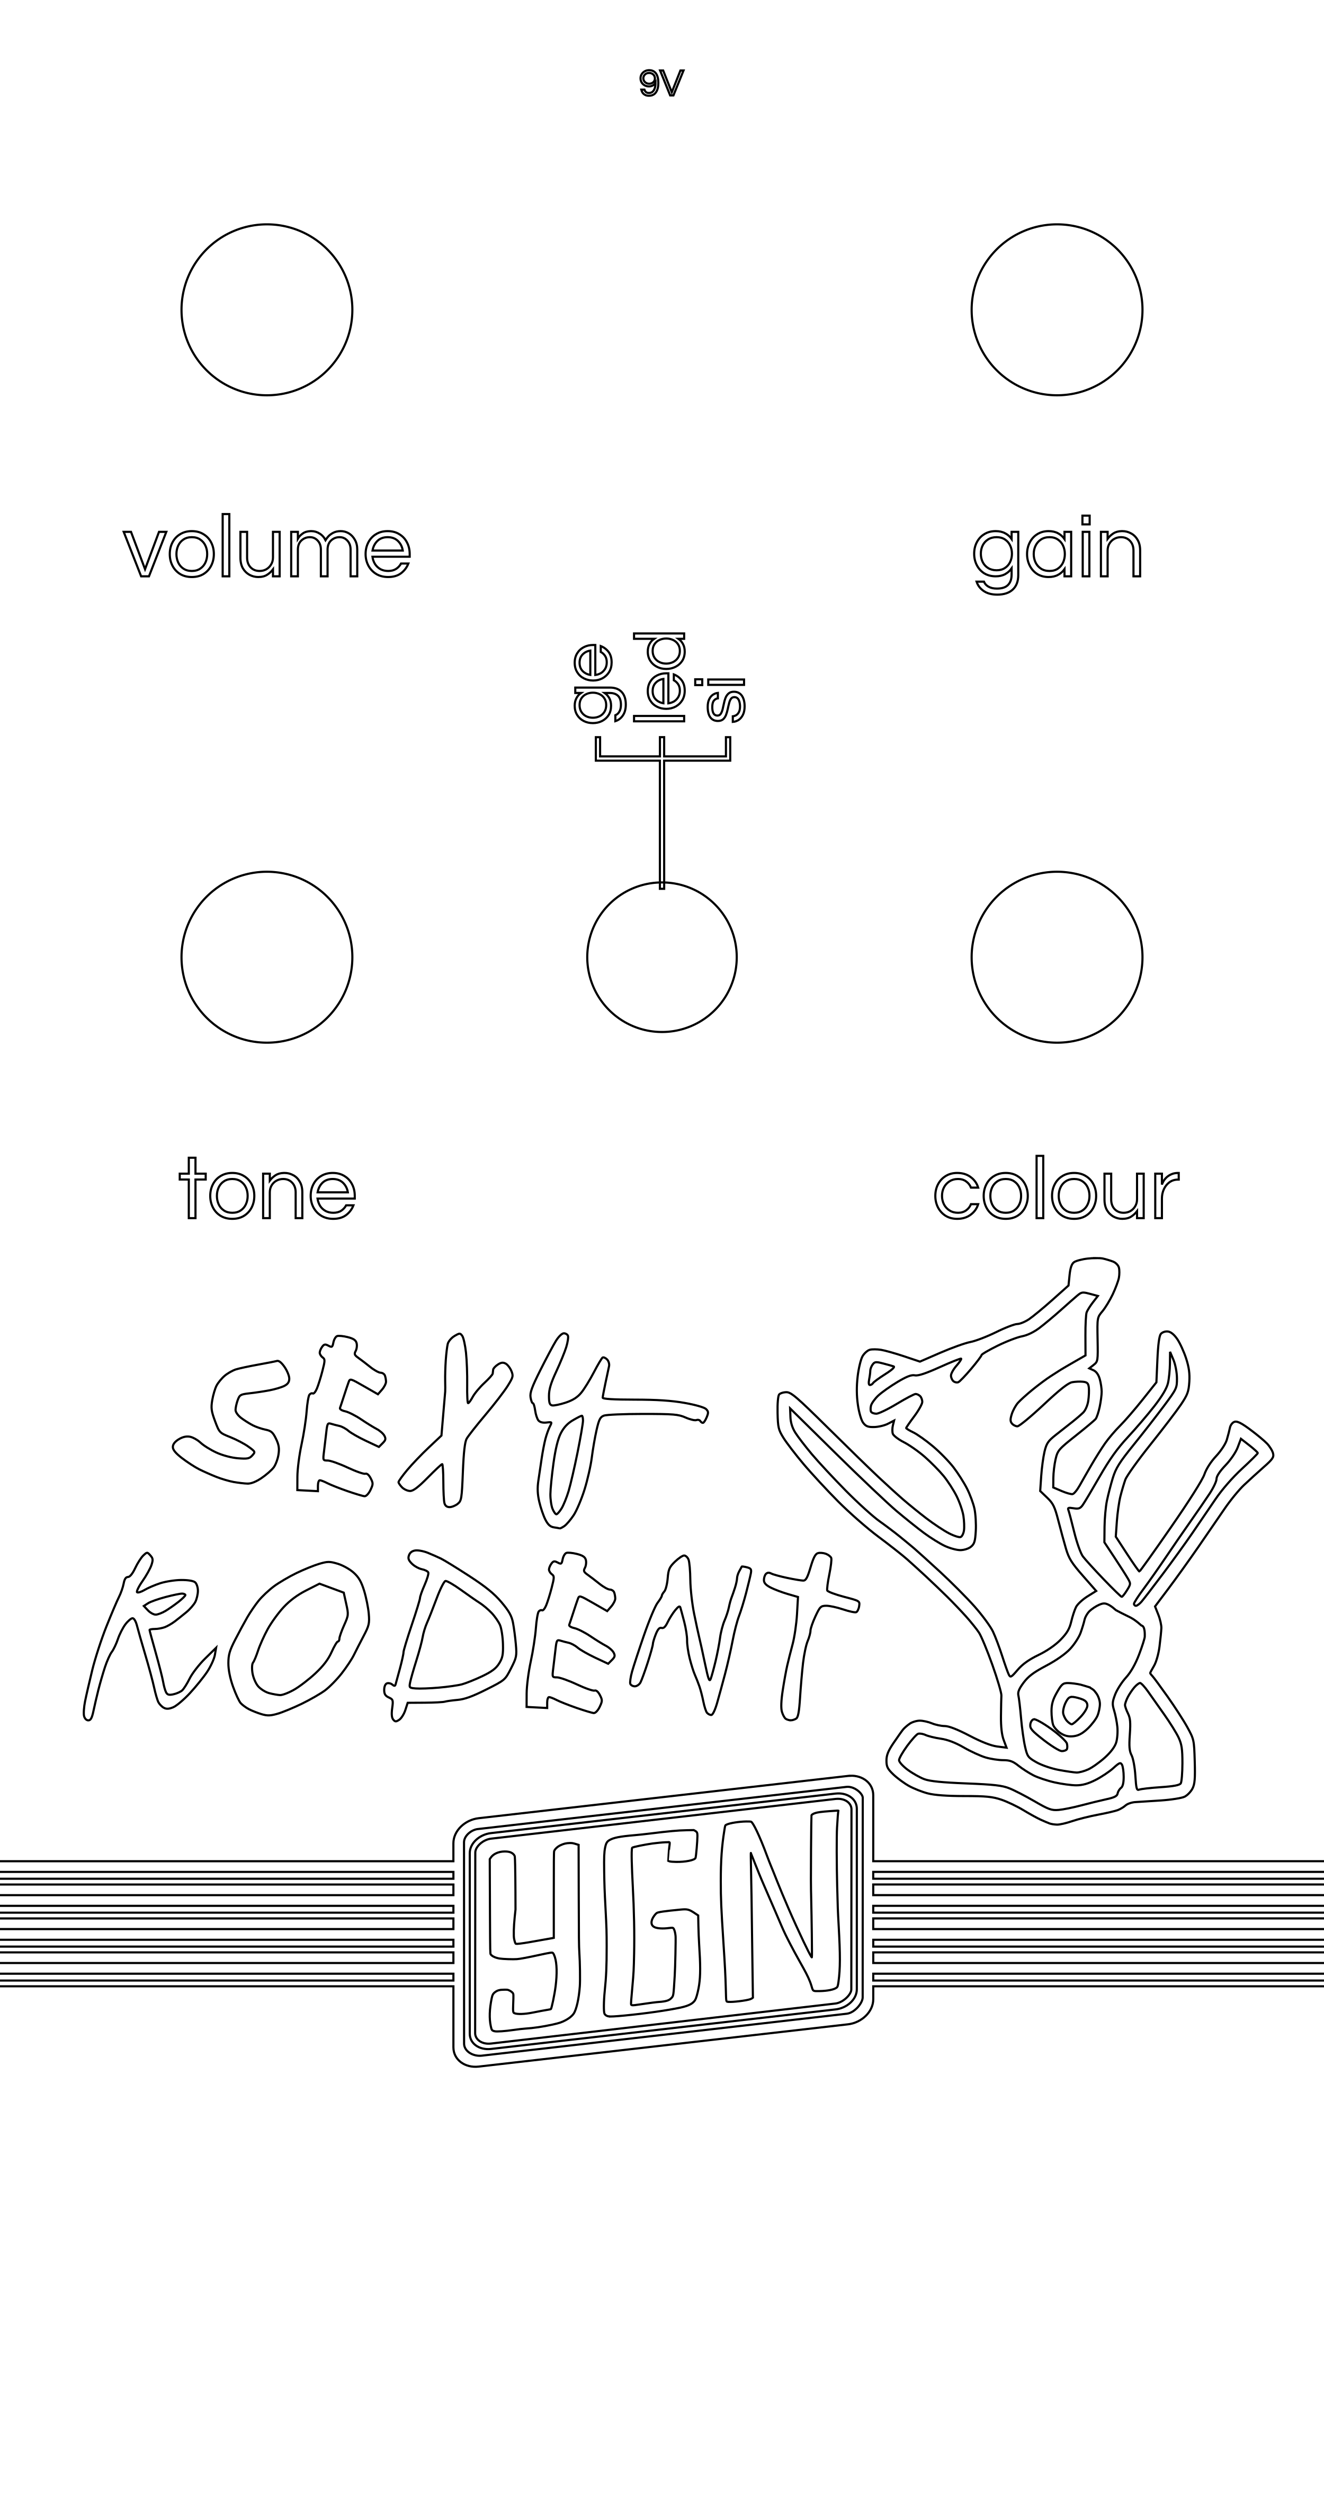 <?xml version="1.0" encoding="UTF-8" standalone="no"?>
<svg
   width="62mm"
   height="117mm"
   viewBox="0 0 62 117"
   version="1.1"
   id="svg8"
   inkscape:version="1.2.1 (9c6d41e410, 2022-07-14, custom)"
   sodipodi:docname="sexy_rodent_front_freecad.svg"
   inkscape:export-filename="/home/yann/_dev/98 - Graphics/graphics-pedals/Shining Pig/shining_pig_front_9V.png"
   inkscape:export-xdpi="96"
   inkscape:export-ydpi="96"
   xmlns:inkscape="http://www.inkscape.org/namespaces/inkscape"
   xmlns:sodipodi="http://sodipodi.sourceforge.net/DTD/sodipodi-0.dtd"
   xmlns="http://www.w3.org/2000/svg"
   xmlns:svg="http://www.w3.org/2000/svg"
   xmlns:rdf="http://www.w3.org/1999/02/22-rdf-syntax-ns#"
   xmlns:cc="http://creativecommons.org/ns#"
   xmlns:dc="http://purl.org/dc/elements/1.1/">
  <defs
     id="defs2" />
  <sodipodi:namedview
     id="base"
     pagecolor="#ffffff"
     bordercolor="#666666"
     borderopacity="1.0"
     inkscape:pageopacity="0"
     inkscape:pageshadow="2"
     inkscape:zoom="2.8284271"
     inkscape:cx="-56.568542"
     inkscape:cy="133.99673"
     inkscape:document-units="mm"
     inkscape:current-layer="svg8"
     inkscape:document-rotation="0"
     showgrid="true"
     inkscape:window-width="3836"
     inkscape:window-height="2113"
     inkscape:window-x="0"
     inkscape:window-y="881"
     inkscape:window-maximized="1"
     showborder="true"
     inkscape:showpageshadow="false"
     inkscape:pagecheckerboard="true"
     inkscape:deskcolor="#d1d1d1">
    <sodipodi:guide
       position="-2.017,58.5"
       orientation="0,117.165"
       id="guide1967"
       inkscape:locked="false" />
    <sodipodi:guide
       position="31.002,138.887"
       orientation="-221.102,0"
       id="guide1969"
       inkscape:locked="false" />
    <inkscape:grid
       type="xygrid"
       id="grid1973"
       visible="true"
       enabled="true"
       originx="31"
       originy="58.5"
       dotted="false" />
  </sodipodi:namedview>
  <g
     inkscape:groupmode="layer"
     id="layer6"
     inkscape:label="Controls"
     style="display:inline;fill:none;stroke:#000000;stroke-opacity:1;stroke-width:0.1;stroke-dasharray:none">
    <path
       id="path3367"
       style="color:#000000;fill:none;stroke:#000000;stroke-width:0.1;stroke-miterlimit:4;stroke-dasharray:none;stroke-opacity:1"
       d="m 30.903,34.5 v 0.9 H 28.101 v -0.898 h -0.199 v 1.099 h 0.199 2.8 v 5.998 h 0.201 l -0.002,-5.998 h 2.894 0.001 0.2 v -1.099 h -0.201 v 0.898 H 31.101 V 34.5 Z" />
    <path
       id="path10508"
       d="m 53.5,44.8 a 4,4 0 0 1 -4,4 4,4 0 0 1 -4,-4 4,4 0 0 1 4,-4 4,4 0 0 1 4,4 z" />
    <path
       id="path10508-90"
       style="display:inline"
       d="m 53.5,14.5 a 4,4 0 0 1 -4,4 4,4 0 0 1 -4,-4 4,4 0 0 1 4,-4 4,4 0 0 1 4,4 z" />
    <path
       id="path10508-9"
       style="display:inline"
       d="m 34.5,44.8 a 3.5,3.5 0 0 1 -3.5,3.5 3.5,3.5 0 0 1 -3.5,-3.5 A 3.5,3.5 0 0 1 31,41.3 a 3.5,3.5 0 0 1 3.5,3.5 z" />
    <path
       id="path10508-9-4"
       style="display:inline"
       d="m 16.5,44.8 a 4,4 0 0 1 -4,4 4,4 0 0 1 -4,-4 A 4,4 0 0 1 12.5,40.8 a 4,4 0 0 1 4,4 z" />
    <path
       id="path10508-91"
       style="display:inline"
       d="m 16.5,14.5 a 4,4 0 0 1 -4,4 4,4 0 0 1 -4,-4 4,4 0 0 1 4,-4 4,4 0 0 1 4,4 z" />
    <path
       id="path5455"
       style="display:inline;fill:none;stroke:#000000;stroke-opacity:1;stroke-width:0.1;stroke-dasharray:none;fill-opacity:1"
       d="m 51.337,58.882 c -0.13,3.5e-4 -0.276,0.008 -0.408,0.023 -0.263,0.03 -0.549,0.106 -0.636,0.169 -0.109,0.079 -0.172,0.265 -0.207,0.603 l -0.05,0.488 -0.756,0.675 c -0.416,0.371 -0.907,0.776 -1.091,0.901 -0.184,0.124 -0.433,0.226 -0.553,0.226 -0.12,0 -0.565,0.171 -0.989,0.38 -0.424,0.209 -0.968,0.418 -1.209,0.463 -0.241,0.046 -0.87,0.271 -1.399,0.5 l -0.961,0.417 -0.746,-0.25 c -0.41,-0.137 -0.894,-0.273 -1.075,-0.302 -0.181,-0.029 -0.416,-0.031 -0.522,-0.004 -0.107,0.027 -0.261,0.163 -0.343,0.302 -0.082,0.139 -0.186,0.566 -0.23,0.949 -0.055,0.472 -0.051,0.899 0.011,1.328 0.052,0.362 0.158,0.722 0.247,0.84 0.126,0.167 0.227,0.206 0.518,0.199 0.199,-0.004 0.49,-0.074 0.646,-0.155 l 0.284,-0.147 -0.056,0.225 c -0.031,0.124 -0.033,0.298 -0.005,0.388 0.028,0.089 0.261,0.268 0.517,0.398 0.256,0.129 0.699,0.44 0.986,0.691 0.286,0.251 0.68,0.651 0.875,0.888 0.195,0.238 0.469,0.661 0.609,0.941 0.14,0.28 0.284,0.696 0.32,0.926 0.036,0.23 0.048,0.537 0.027,0.683 -0.021,0.146 -0.092,0.286 -0.158,0.311 -0.065,0.025 -0.315,-0.056 -0.555,-0.181 -0.24,-0.125 -0.712,-0.438 -1.049,-0.696 -0.337,-0.258 -0.829,-0.657 -1.093,-0.887 -0.265,-0.23 -0.784,-0.701 -1.153,-1.048 -0.37,-0.346 -1.432,-1.381 -2.361,-2.299 -1.447,-1.43 -1.725,-1.669 -1.943,-1.669 -0.14,0 -0.295,0.049 -0.344,0.108 -0.052,0.063 -0.083,0.424 -0.073,0.861 0.015,0.682 0.041,0.792 0.279,1.173 0.144,0.231 0.565,0.779 0.935,1.218 0.37,0.439 1.1,1.229 1.624,1.755 0.523,0.526 1.369,1.267 1.879,1.645 0.51,0.379 1.116,0.856 1.347,1.059 0.231,0.204 0.643,0.579 0.916,0.833 0.273,0.254 0.708,0.671 0.967,0.926 0.259,0.255 0.655,0.67 0.881,0.922 0.226,0.252 0.498,0.591 0.605,0.754 0.107,0.163 0.39,0.844 0.628,1.514 0.238,0.67 0.427,1.313 0.42,1.428 -0.007,0.116 -0.016,0.55 -0.02,0.966 -0.005,0.501 0.038,0.877 0.127,1.116 l 0.134,0.36 -0.438,-0.056 c -0.286,-0.037 -0.738,-0.213 -1.3,-0.507 -0.566,-0.295 -0.964,-0.45 -1.158,-0.45 -0.162,0 -0.431,-0.057 -0.597,-0.126 -0.166,-0.069 -0.421,-0.126 -0.567,-0.126 -0.146,0 -0.358,0.064 -0.473,0.143 -0.114,0.079 -0.255,0.202 -0.313,0.273 -0.058,0.071 -0.256,0.352 -0.441,0.623 -0.255,0.374 -0.336,0.574 -0.336,0.832 0,0.285 0.052,0.389 0.326,0.65 0.179,0.171 0.506,0.411 0.726,0.534 0.22,0.123 0.617,0.28 0.883,0.349 0.321,0.083 0.896,0.125 1.713,0.125 1.01,0 1.319,0.03 1.731,0.169 0.276,0.093 0.738,0.312 1.026,0.487 0.289,0.175 0.658,0.378 0.819,0.451 0.162,0.073 0.351,0.153 0.42,0.178 0.069,0.025 0.224,0.049 0.344,0.052 0.12,0.004 0.437,-0.069 0.705,-0.161 0.268,-0.092 0.81,-0.228 1.205,-0.302 0.395,-0.074 0.815,-0.171 0.933,-0.216 0.118,-0.045 0.285,-0.144 0.369,-0.221 0.084,-0.076 0.292,-0.146 0.462,-0.155 0.17,-0.009 0.705,-0.043 1.191,-0.076 0.485,-0.033 0.986,-0.112 1.112,-0.177 0.126,-0.064 0.291,-0.235 0.365,-0.379 0.109,-0.21 0.13,-0.465 0.106,-1.28 -0.029,-0.998 -0.036,-1.028 -0.35,-1.598 -0.176,-0.319 -0.592,-0.962 -0.923,-1.428 -0.331,-0.466 -0.65,-0.898 -0.708,-0.959 -0.059,-0.061 -0.106,-0.125 -0.106,-0.142 0,-0.017 0.082,-0.169 0.181,-0.338 0.103,-0.175 0.214,-0.565 0.257,-0.908 0.042,-0.331 0.08,-0.714 0.086,-0.853 0.006,-0.139 -0.059,-0.424 -0.143,-0.635 l -0.153,-0.383 0.628,-0.835 c 0.346,-0.459 0.968,-1.326 1.384,-1.927 0.416,-0.601 0.974,-1.413 1.242,-1.806 0.267,-0.393 0.68,-0.897 0.918,-1.12 0.237,-0.223 0.651,-0.599 0.919,-0.836 0.419,-0.369 0.481,-0.46 0.435,-0.644 -0.029,-0.118 -0.154,-0.321 -0.278,-0.452 -0.124,-0.131 -0.479,-0.427 -0.79,-0.657 -0.411,-0.305 -0.611,-0.405 -0.735,-0.366 -0.095,0.03 -0.191,0.154 -0.216,0.279 -0.025,0.124 -0.09,0.377 -0.145,0.561 -0.056,0.192 -0.271,0.52 -0.502,0.767 -0.248,0.265 -0.46,0.595 -0.549,0.856 -0.086,0.254 -0.719,1.254 -1.573,2.485 -0.785,1.133 -1.447,2.06 -1.47,2.06 -0.023,-3e-6 -0.281,-0.367 -0.574,-0.816 l -0.532,-0.816 0.05,-0.714 c 0.028,-0.393 0.103,-0.922 0.167,-1.176 0.064,-0.254 0.168,-0.604 0.23,-0.777 0.063,-0.173 0.59,-0.91 1.172,-1.638 0.582,-0.728 1.223,-1.567 1.424,-1.864 0.316,-0.468 0.37,-0.612 0.4,-1.073 0.025,-0.391 -0.015,-0.682 -0.149,-1.098 -0.101,-0.311 -0.286,-0.716 -0.412,-0.901 -0.149,-0.219 -0.304,-0.345 -0.443,-0.361 -0.122,-0.014 -0.263,0.034 -0.328,0.113 -0.077,0.093 -0.13,0.488 -0.162,1.202 l -0.047,1.064 -0.651,0.818 c -0.358,0.45 -0.833,0.998 -1.055,1.218 -0.222,0.22 -0.537,0.589 -0.698,0.82 -0.162,0.231 -0.448,0.685 -0.636,1.008 -0.188,0.323 -0.437,0.758 -0.553,0.966 -0.116,0.208 -0.265,0.389 -0.331,0.402 -0.066,0.013 -0.297,-0.051 -0.513,-0.144 l -0.393,-0.168 0.004,-0.444 c 0.002,-0.244 0.049,-0.639 0.105,-0.878 0.096,-0.412 0.145,-0.468 0.941,-1.099 0.462,-0.366 0.883,-0.719 0.935,-0.784 0.052,-0.065 0.137,-0.319 0.189,-0.564 0.052,-0.245 0.094,-0.566 0.093,-0.714 -2.52e-4,-0.148 -0.04,-0.413 -0.089,-0.588 -0.056,-0.202 -0.162,-0.353 -0.29,-0.411 l -0.201,-0.092 0.204,-0.161 c 0.199,-0.156 0.204,-0.189 0.185,-1.19 -0.019,-1.025 -0.018,-1.03 0.225,-1.319 0.134,-0.159 0.352,-0.516 0.483,-0.793 0.131,-0.277 0.262,-0.627 0.29,-0.777 0.028,-0.15 0.029,-0.362 9.85e-4,-0.472 -0.029,-0.115 -0.149,-0.237 -0.282,-0.288 -0.128,-0.048 -0.339,-0.111 -0.47,-0.14 -0.065,-0.014 -0.179,-0.021 -0.309,-0.021 z m -0.583,1.614 c 0.07,0.003 0.156,0.023 0.285,0.058 l 0.372,0.1 -0.232,0.299 c -0.128,0.165 -0.26,0.375 -0.294,0.467 -0.034,0.092 -0.06,0.584 -0.057,1.092 l 0.004,0.924 -0.513,0.294 c -0.282,0.162 -0.575,0.333 -0.65,0.38 -0.075,0.047 -0.294,0.187 -0.485,0.311 -0.192,0.124 -0.567,0.403 -0.835,0.622 -0.268,0.218 -0.574,0.494 -0.68,0.613 -0.106,0.119 -0.237,0.358 -0.29,0.529 -0.076,0.245 -0.075,0.34 0.009,0.441 0.059,0.071 0.174,0.129 0.255,0.129 0.082,0 0.632,-0.453 1.223,-1.007 0.758,-0.711 1.153,-1.022 1.34,-1.057 0.146,-0.027 0.376,-0.037 0.51,-0.022 0.2,0.023 0.249,0.073 0.272,0.275 0.015,0.136 0.003,0.415 -0.028,0.62 -0.032,0.215 -0.134,0.448 -0.24,0.551 -0.101,0.098 -0.334,0.298 -0.518,0.443 -0.184,0.146 -0.525,0.414 -0.758,0.597 -0.365,0.286 -0.439,0.396 -0.532,0.786 -0.059,0.249 -0.129,0.765 -0.155,1.147 l -0.047,0.695 0.327,0.313 c 0.28,0.268 0.355,0.423 0.521,1.069 0.107,0.416 0.268,1.006 0.357,1.311 0.136,0.464 0.266,0.673 0.79,1.27 l 0.627,0.715 -0.411,0.256 c -0.226,0.141 -0.465,0.363 -0.532,0.494 -0.066,0.131 -0.168,0.438 -0.225,0.683 -0.08,0.341 -0.197,0.54 -0.499,0.85 -0.247,0.253 -0.636,0.521 -1.038,0.715 -0.446,0.215 -0.744,0.427 -0.973,0.695 -0.299,0.35 -0.337,0.371 -0.412,0.226 -0.045,-0.087 -0.185,-0.48 -0.311,-0.873 -0.126,-0.393 -0.32,-0.908 -0.433,-1.146 -0.112,-0.237 -0.501,-0.767 -0.864,-1.176 -0.363,-0.409 -1.093,-1.141 -1.621,-1.627 -0.528,-0.485 -1.072,-0.977 -1.208,-1.092 C 42.669,72.351 42.369,72.103 42.138,71.916 41.908,71.728 41.473,71.401 41.173,71.188 40.873,70.975 40.167,70.335 39.604,69.765 39.041,69.194 38.329,68.429 38.021,68.064 37.714,67.698 37.364,67.245 37.245,67.056 37.101,66.828 37.023,66.578 37.014,66.314 l -0.015,-0.398 2.109,2.078 c 1.16,1.143 2.449,2.364 2.864,2.715 0.415,0.35 1.001,0.819 1.301,1.041 0.3,0.222 0.735,0.492 0.966,0.601 0.231,0.109 0.558,0.198 0.726,0.199 0.175,5.08e-4 0.389,-0.067 0.501,-0.157 0.163,-0.132 0.2,-0.255 0.228,-0.747 0.018,-0.324 -0.01,-0.789 -0.062,-1.034 -0.052,-0.245 -0.21,-0.671 -0.351,-0.947 -0.14,-0.276 -0.425,-0.723 -0.633,-0.993 -0.208,-0.27 -0.639,-0.711 -0.959,-0.98 -0.32,-0.269 -0.733,-0.562 -0.918,-0.651 -0.185,-0.089 -0.336,-0.181 -0.337,-0.205 -5.07e-4,-0.024 0.169,-0.27 0.376,-0.546 0.207,-0.276 0.377,-0.58 0.378,-0.675 5.08e-4,-0.095 -0.044,-0.218 -0.1,-0.273 -0.055,-0.055 -0.151,-0.101 -0.212,-0.101 -0.061,0 -0.456,0.208 -0.878,0.462 -0.422,0.254 -0.853,0.462 -0.959,0.462 -0.106,0 -0.217,-0.04 -0.247,-0.089 -0.03,-0.049 -0.032,-0.178 -0.005,-0.287 0.027,-0.109 0.179,-0.32 0.336,-0.469 0.158,-0.149 0.559,-0.433 0.892,-0.633 0.444,-0.266 0.665,-0.351 0.827,-0.318 0.154,0.031 0.511,-0.087 1.175,-0.387 0.525,-0.237 0.972,-0.414 0.992,-0.393 0.021,0.021 -0.078,0.17 -0.22,0.331 -0.141,0.161 -0.257,0.368 -0.257,0.461 0,0.092 0.052,0.211 0.115,0.263 0.063,0.053 0.167,0.073 0.231,0.045 0.064,-0.028 0.333,-0.308 0.599,-0.623 0.266,-0.315 0.485,-0.605 0.486,-0.644 0.002,-0.039 0.339,-0.236 0.75,-0.438 0.41,-0.202 0.925,-0.4 1.144,-0.441 0.249,-0.047 0.557,-0.195 0.825,-0.398 0.235,-0.178 0.677,-0.547 0.981,-0.819 0.304,-0.272 0.654,-0.58 0.777,-0.684 0.129,-0.108 0.196,-0.152 0.312,-0.147 z m 4.038,2.772 0.159,0.378 c 0.089,0.212 0.161,0.587 0.163,0.855 0.004,0.464 -0.012,0.499 -0.61,1.302 -0.338,0.454 -0.976,1.272 -1.418,1.818 -0.665,0.822 -0.833,1.09 -0.976,1.554 -0.095,0.309 -0.219,0.788 -0.276,1.066 -0.057,0.277 -0.107,0.828 -0.111,1.223 l -0.007,0.719 0.469,0.709 c 0.258,0.39 0.538,0.828 0.622,0.973 0.15,0.259 0.149,0.269 -0.035,0.567 -0.103,0.167 -0.213,0.304 -0.244,0.304 -0.031,5.08e-4 -0.41,-0.368 -0.843,-0.819 -0.433,-0.451 -0.872,-0.933 -0.975,-1.072 -0.106,-0.142 -0.284,-0.641 -0.407,-1.14 -0.12,-0.488 -0.242,-0.95 -0.271,-1.025 -0.044,-0.115 -0.006,-0.129 0.238,-0.09 0.24,0.039 0.315,0.012 0.432,-0.151 0.078,-0.109 0.432,-0.705 0.788,-1.324 0.468,-0.815 0.833,-1.325 1.32,-1.848 0.37,-0.397 0.926,-1.047 1.236,-1.444 0.376,-0.483 0.591,-0.844 0.648,-1.092 0.047,-0.204 0.088,-0.616 0.092,-0.916 z m -13.718,0.488 c 0.063,0.004 0.149,0.023 0.272,0.055 0.205,0.053 0.429,0.115 0.496,0.138 0.079,0.027 -0.061,0.158 -0.389,0.365 -0.281,0.178 -0.537,0.365 -0.569,0.416 -0.031,0.051 -0.098,0.093 -0.147,0.093 -0.056,0 -0.069,-0.1 -0.037,-0.263 0.029,-0.144 0.053,-0.326 0.053,-0.404 0,-0.078 0.049,-0.209 0.109,-0.291 0.06,-0.082 0.105,-0.116 0.211,-0.109 z m 17.036,3.583 0.395,0.307 c 0.217,0.169 0.394,0.331 0.394,0.361 0,0.029 -0.332,0.359 -0.738,0.734 -0.448,0.413 -0.937,0.973 -1.244,1.427 -0.278,0.41 -0.765,1.124 -1.082,1.586 -0.317,0.462 -0.945,1.332 -1.397,1.932 -0.452,0.601 -0.896,1.177 -0.987,1.281 -0.091,0.104 -0.206,0.189 -0.257,0.189 -0.05,0 -0.092,-0.042 -0.092,-0.094 0,-0.052 0.201,-0.364 0.447,-0.693 0.246,-0.33 0.701,-0.977 1.013,-1.439 0.311,-0.462 0.832,-1.218 1.157,-1.68 0.325,-0.462 0.739,-1.063 0.919,-1.336 0.181,-0.273 0.329,-0.586 0.329,-0.696 0,-0.126 0.156,-0.362 0.421,-0.638 0.239,-0.248 0.486,-0.612 0.571,-0.839 z m -6.403,7.707 c 0.069,6.03e-4 0.134,0.024 0.224,0.07 0.12,0.062 0.255,0.183 0.327,0.244 0.691,0.373 0.712,0.297 1.193,0.718 0.178,0.027 0.156,0.436 0.156,0.517 0,0.081 -0.121,0.461 -0.268,0.845 -0.177,0.46 -0.387,0.828 -0.616,1.079 -0.191,0.209 -0.417,0.563 -0.503,0.786 -0.136,0.355 -0.141,0.45 -0.047,0.754 0.059,0.191 0.127,0.534 0.15,0.761 0.023,0.227 -5.07e-4,0.555 -0.053,0.729 -0.061,0.203 -0.251,0.457 -0.534,0.712 -0.242,0.218 -0.591,0.466 -0.776,0.551 -0.185,0.085 -0.431,0.15 -0.546,0.147 -0.116,-0.004 -0.487,-0.058 -0.825,-0.12 -0.343,-0.063 -0.805,-0.22 -1.045,-0.355 -0.407,-0.23 -0.436,-0.27 -0.544,-0.74 -0.063,-0.273 -0.147,-0.875 -0.187,-1.337 -0.04,-0.462 -0.095,-0.935 -0.123,-1.05 -0.037,-0.157 0.023,-0.308 0.24,-0.601 0.222,-0.298 0.471,-0.486 1.056,-0.794 0.471,-0.248 0.905,-0.552 1.125,-0.788 0.198,-0.211 0.42,-0.553 0.493,-0.76 0.074,-0.207 0.156,-0.479 0.183,-0.604 0.027,-0.126 0.134,-0.31 0.237,-0.409 0.103,-0.099 0.301,-0.229 0.438,-0.289 0.103,-0.045 0.175,-0.067 0.244,-0.066 z m -0.682,3.925 c -0.264,-0.08 -0.291,-0.089 -0.422,-0.125 -0.173,-0.04 -0.437,-0.074 -0.586,-0.075 -0.24,-0.002 -0.301,0.049 -0.524,0.439 -0.191,0.334 -0.253,0.547 -0.254,0.877 -4.13e-4,0.24 0.036,0.532 0.081,0.651 0.045,0.118 0.206,0.293 0.357,0.388 0.199,0.124 0.366,0.161 0.601,0.133 0.23,-0.028 0.424,-0.134 0.661,-0.361 0.184,-0.177 0.387,-0.443 0.451,-0.592 0.064,-0.149 0.116,-0.399 0.116,-0.556 0,-0.162 -0.076,-0.381 -0.174,-0.507 -0.132,-0.169 -0.084,-0.126 -0.307,-0.271 z m 2.366,-0.201 c 0.049,0.001 0.216,0.181 0.369,0.399 0.154,0.218 0.497,0.705 0.763,1.08 0.266,0.376 0.566,0.857 0.666,1.07 0.148,0.315 0.182,0.539 0.181,1.207 -6.34e-4,0.451 -0.036,0.874 -0.077,0.94 -0.054,0.085 -0.333,0.138 -0.944,0.179 -0.477,0.032 -0.928,0.084 -1.003,0.115 -0.116,0.048 -0.141,-0.044 -0.179,-0.647 -0.024,-0.392 -0.102,-0.816 -0.177,-0.96 -0.105,-0.202 -0.122,-0.41 -0.083,-0.971 0.04,-0.568 0.022,-0.77 -0.087,-0.99 -0.076,-0.152 -0.138,-0.329 -0.138,-0.393 0,-0.065 0.059,-0.231 0.13,-0.37 0.072,-0.139 0.211,-0.345 0.309,-0.458 0.098,-0.113 0.219,-0.205 0.268,-0.204 z m -3.198,0.647 c 0.018,-4.14e-4 0.037,6.67e-4 0.057,0.003 0.114,0.012 0.311,0.064 0.438,0.115 0.159,0.065 0.231,0.154 0.231,0.29 0,0.113 -0.137,0.341 -0.323,0.536 -0.178,0.187 -0.361,0.34 -0.407,0.34 -0.046,0 -0.148,-0.071 -0.227,-0.158 -0.079,-0.087 -0.158,-0.247 -0.176,-0.357 -0.018,-0.11 0.032,-0.332 0.112,-0.493 0.1,-0.202 0.17,-0.272 0.295,-0.275 z m -1.775,1.047 c -0.085,0.016 -0.156,0.119 -0.171,0.248 -0.022,0.187 0.073,0.297 0.63,0.729 0.361,0.28 0.738,0.512 0.84,0.515 0.101,0.003 0.209,-0.035 0.239,-0.083 0.03,-0.049 0.032,-0.172 0.004,-0.273 -0.028,-0.101 -0.353,-0.404 -0.723,-0.673 -0.37,-0.269 -0.738,-0.477 -0.818,-0.461 z m -5.363,0.673 c 0.081,-0.002 0.194,0.022 0.287,0.065 0.124,0.057 0.444,0.135 0.711,0.173 0.322,0.046 0.684,0.184 1.075,0.409 0.324,0.187 0.784,0.398 1.021,0.468 0.237,0.071 0.609,0.128 0.825,0.128 0.314,0 0.459,0.053 0.72,0.261 0.18,0.143 0.497,0.346 0.705,0.452 0.208,0.105 0.65,0.252 0.983,0.327 0.333,0.075 0.79,0.137 1.016,0.137 0.29,0 0.557,-0.074 0.908,-0.252 0.273,-0.139 0.645,-0.386 0.826,-0.551 0.29,-0.263 0.339,-0.282 0.409,-0.158 0.043,0.077 0.079,0.332 0.079,0.566 0,0.281 -0.043,0.456 -0.126,0.517 -0.069,0.051 -0.14,0.167 -0.157,0.258 -0.024,0.127 -0.148,0.191 -0.535,0.274 -0.277,0.06 -0.806,0.189 -1.175,0.287 -0.37,0.098 -0.842,0.193 -1.05,0.211 -0.333,0.029 -0.468,-0.019 -1.134,-0.406 -0.416,-0.241 -0.945,-0.514 -1.176,-0.605 -0.34,-0.135 -0.724,-0.178 -2.016,-0.229 -1.127,-0.044 -1.704,-0.102 -1.962,-0.197 -0.201,-0.074 -0.551,-0.271 -0.777,-0.437 -0.229,-0.168 -0.411,-0.369 -0.411,-0.453 0,-0.083 0.171,-0.384 0.38,-0.669 0.209,-0.284 0.438,-0.539 0.509,-0.566 0.018,-0.007 0.041,-0.01 0.068,-0.011 z"
       sodipodi:nodetypes="ssscccsssssccsssssssccccssssscsssssssscsssssssssssscccssssssssssssssscsssssssscsssssssscccssssssssssssssccsssssssssscccssssscccssssssscccsscsssssscccccccsssscsssssccsssscccsscccsssssssssssssssscccssscssssssscscsssssssssssssssscssssssscccsssscccsscsssssssssscccsssssssssccssssssssssssssccccccsssssscsscsssscssssssscccsscsssssssccssscsssssssssscccsscsssscsssccssssssssssssssssssscssssssssssssssssss" />
    <path
       style="display:inline;fill:none;fill-opacity:1;stroke:#000000;stroke-width:0.315;stroke-dasharray:none;stroke-opacity:1"
       d="m 210.037,50.916 c -0.478,0.313 -0.604,0.309 -0.886,-0.031 -0.222,-0.268 -0.272,-0.811 -0.153,-1.676 0.164,-1.195 0.131,-1.301 -0.503,-1.59 -0.513,-0.234 -0.679,-0.507 -0.679,-1.117 0,-0.477 0.164,-0.871 0.4,-0.961 0.22,-0.085 0.576,-0.008 0.791,0.17 0.311,0.258 0.412,0.251 0.497,-0.036 0.059,-0.198 0.348,-1.254 0.642,-2.345 0.295,-1.091 0.53,-2.163 0.523,-2.381 -0.007,-0.218 0.539,-2.025 1.213,-4.015 0.674,-1.99 1.225,-3.791 1.225,-4.002 0,-0.211 0.304,-1.071 0.675,-1.911 0.371,-0.84 0.62,-1.671 0.552,-1.847 -0.068,-0.177 -0.494,-0.395 -0.946,-0.486 -0.453,-0.091 -1.117,-0.458 -1.475,-0.816 -0.512,-0.512 -0.604,-0.783 -0.428,-1.262 0.147,-0.4 0.479,-0.641 0.964,-0.698 0.407,-0.048 1.228,0.112 1.824,0.355 0.596,0.244 1.463,0.625 1.927,0.848 0.464,0.223 2.335,1.374 4.158,2.557 2.445,1.587 3.697,2.602 4.772,3.87 1.121,1.321 1.517,2.024 1.714,3.041 0.141,0.728 0.331,2.156 0.42,3.175 0.153,1.735 0.108,1.961 -0.713,3.572 -0.875,1.716 -0.883,1.723 -3.665,3.122 -2.022,1.017 -3.185,1.437 -4.233,1.529 -0.795,0.07 -1.642,0.188 -1.884,0.262 -0.241,0.074 -1.573,0.142 -2.959,0.15 l -2.521,0.015 -0.348,1.072 c -0.191,0.589 -0.599,1.236 -0.905,1.437 z m 5.837,-4.747 c 1.303,-0.112 2.851,-0.332 3.44,-0.491 0.589,-0.159 1.925,-0.694 2.969,-1.189 1.418,-0.673 2.054,-1.151 2.514,-1.89 0.513,-0.825 0.607,-1.305 0.563,-2.882 -0.029,-1.041 -0.221,-2.291 -0.428,-2.778 -0.207,-0.487 -0.774,-1.302 -1.26,-1.812 -0.487,-0.509 -1.264,-1.164 -1.728,-1.455 -0.464,-0.291 -1.713,-1.158 -2.777,-1.927 -1.064,-0.769 -2.099,-1.364 -2.301,-1.323 -0.202,0.041 -0.789,1.206 -1.304,2.589 -0.515,1.382 -1.151,2.99 -1.413,3.572 -0.262,0.582 -0.554,1.535 -0.648,2.117 -0.094,0.582 -0.51,2.13 -0.925,3.44 -0.414,1.31 -0.829,2.761 -0.922,3.224 -0.163,0.82 -0.141,0.845 0.842,0.926 0.555,0.046 2.075,-0.008 3.378,-0.12 z m -51.766,4.833 c -0.274,0 -0.534,-0.265 -0.628,-0.64 -0.088,-0.352 -0.02,-1.334 0.151,-2.183 0.171,-0.849 0.65,-2.927 1.064,-4.619 0.414,-1.692 1.352,-4.578 2.086,-6.413 0.734,-1.835 1.565,-3.791 1.848,-4.345 0.283,-0.554 0.597,-1.448 0.698,-1.987 0.127,-0.678 0.324,-0.98 0.638,-0.98 0.286,0 0.683,-0.488 1.071,-1.316 0.339,-0.724 0.875,-1.559 1.191,-1.856 0.57,-0.535 0.579,-0.535 1.042,-0.023 0.398,0.44 0.423,0.653 0.166,1.432 -0.166,0.503 -0.767,1.579 -1.336,2.39 -0.568,0.811 -0.918,1.547 -0.777,1.634 0.141,0.087 0.641,-0.074 1.111,-0.357 0.47,-0.283 1.5,-0.725 2.289,-0.981 0.789,-0.256 2.177,-0.473 3.085,-0.481 1,-0.01 1.817,0.122 2.072,0.333 0.235,0.195 0.42,0.75 0.42,1.256 0,0.499 -0.173,1.24 -0.383,1.648 -0.211,0.408 -0.802,1.086 -1.313,1.508 -0.511,0.422 -1.278,1.033 -1.703,1.357 -0.425,0.325 -1.092,0.712 -1.482,0.86 -0.39,0.148 -1.058,0.27 -1.486,0.27 -0.427,0 -0.777,0.065 -0.777,0.144 0,0.079 0.411,1.597 0.914,3.373 0.502,1.776 0.994,3.705 1.093,4.287 0.099,0.582 0.291,1.274 0.428,1.538 0.195,0.377 0.428,0.442 1.09,0.301 0.463,-0.098 1.041,-0.354 1.285,-0.569 0.244,-0.215 0.745,-1.005 1.113,-1.756 0.368,-0.751 1.398,-2.08 2.288,-2.953 l 1.618,-1.587 -0.181,1.058 c -0.1,0.582 -0.614,1.706 -1.143,2.497 -0.529,0.791 -1.676,2.208 -2.55,3.149 -0.873,0.941 -1.977,1.874 -2.453,2.073 -0.629,0.264 -1.007,0.287 -1.383,0.086 -0.284,-0.152 -0.646,-0.518 -0.804,-0.814 -0.158,-0.295 -0.446,-1.275 -0.639,-2.177 -0.194,-0.902 -0.778,-3.069 -1.298,-4.815 -0.52,-1.746 -1.073,-3.681 -1.229,-4.299 -0.166,-0.658 -0.438,-1.124 -0.657,-1.124 -0.205,0 -0.679,0.4 -1.052,0.89 -0.373,0.489 -0.874,1.472 -1.113,2.183 -0.239,0.711 -0.647,1.567 -0.906,1.903 -0.259,0.335 -0.714,1.347 -1.01,2.249 -0.297,0.902 -0.734,2.413 -0.973,3.359 -0.238,0.946 -0.565,2.345 -0.725,3.109 -0.219,1.041 -0.409,1.389 -0.759,1.389 z m 9.954,-15.611 c 0.302,-5.5e-4 0.966,-0.254 1.475,-0.563 0.509,-0.309 1.373,-0.914 1.918,-1.344 0.546,-0.43 0.992,-0.872 0.992,-0.981 0,-0.109 -0.208,-0.207 -0.463,-0.218 -0.255,-0.011 -1.356,0.214 -2.447,0.501 -1.091,0.286 -2.264,0.703 -2.605,0.925 l -0.62,0.404 0.6,0.639 c 0.33,0.351 0.847,0.639 1.149,0.638 z m 93.815,15.603 c -0.218,0 -0.548,-0.096 -0.732,-0.213 -0.185,-0.117 -0.443,-0.588 -0.575,-1.046 -0.157,-0.546 -0.116,-1.633 0.118,-3.156 0.196,-1.278 0.493,-2.919 0.659,-3.646 0.166,-0.728 0.527,-2.156 0.802,-3.175 0.275,-1.019 0.567,-3.004 0.648,-4.412 l 0.147,-2.56 -1.517,-0.441 c -0.835,-0.243 -1.967,-0.671 -2.517,-0.951 -0.715,-0.365 -1,-0.682 -1,-1.113 0,-0.332 0.137,-0.74 0.305,-0.908 0.205,-0.205 0.46,-0.222 0.776,-0.053 0.259,0.139 1.32,0.431 2.358,0.649 1.038,0.218 2.108,0.397 2.377,0.397 0.381,0 0.62,-0.437 1.073,-1.962 0.43,-1.449 0.72,-1.998 1.108,-2.099 0.289,-0.076 0.814,-0.028 1.166,0.106 0.352,0.134 0.704,0.41 0.782,0.614 0.078,0.204 -0.049,1.297 -0.283,2.429 -0.234,1.132 -0.371,2.2 -0.304,2.374 0.067,0.173 1.179,0.591 2.472,0.929 2.334,0.609 2.35,0.619 2.239,1.381 -0.062,0.422 -0.26,0.825 -0.441,0.894 -0.181,0.069 -1.055,-0.119 -1.943,-0.418 -0.888,-0.299 -2.005,-0.54 -2.483,-0.534 -0.798,0.009 -0.927,0.135 -1.596,1.572 -0.4,0.859 -0.728,1.811 -0.728,2.116 0,0.304 -0.188,0.996 -0.419,1.537 -0.23,0.541 -0.536,1.996 -0.68,3.233 -0.144,1.237 -0.342,3.533 -0.441,5.103 -0.133,2.102 -0.285,2.92 -0.577,3.105 -0.218,0.138 -0.575,0.25 -0.794,0.25 z m -75.803,-0.972 c -1.069,0.307 -1.526,0.319 -2.381,0.063 -0.582,-0.174 -1.416,-0.503 -1.853,-0.731 -0.437,-0.228 -0.989,-0.635 -1.227,-0.904 -0.238,-0.27 -0.744,-1.36 -1.124,-2.424 -0.441,-1.233 -0.691,-2.485 -0.691,-3.455 0,-1.244 0.184,-1.879 1.014,-3.49 0.558,-1.083 1.361,-2.569 1.786,-3.303 0.425,-0.734 1.181,-1.837 1.68,-2.452 0.499,-0.615 1.511,-1.565 2.249,-2.113 0.738,-0.547 2.234,-1.427 3.326,-1.956 1.091,-0.528 2.609,-1.144 3.373,-1.368 1.241,-0.364 1.532,-0.365 2.728,-0.01 0.736,0.219 1.793,0.808 2.348,1.31 0.766,0.692 1.142,1.344 1.556,2.697 0.3,0.982 0.606,2.499 0.68,3.372 0.121,1.432 0.045,1.756 -0.772,3.307 -0.498,0.946 -1.145,2.21 -1.438,2.809 -0.293,0.599 -1.099,1.813 -1.792,2.698 -0.693,0.885 -1.796,2.009 -2.451,2.498 -0.655,0.489 -2.203,1.38 -3.44,1.98 -1.237,0.6 -2.844,1.262 -3.572,1.471 z m 0.365,-2.752 c 0.346,0.015 1.282,-0.346 2.079,-0.802 0.797,-0.456 2.21,-1.541 3.139,-2.41 1.174,-1.098 1.902,-2.055 2.389,-3.139 0.385,-0.858 0.802,-1.559 0.928,-1.559 0.126,0 0.228,-0.193 0.228,-0.43 0,-0.236 0.309,-1.117 0.686,-1.958 0.664,-1.48 0.674,-1.58 0.319,-3.178 l -0.366,-1.65 -1.791,-0.662 -1.791,-0.662 -1.958,0.994 c -1.301,0.66 -2.423,1.493 -3.346,2.484 -0.764,0.82 -1.819,2.273 -2.346,3.23 -0.526,0.957 -1.168,2.386 -1.425,3.175 -0.257,0.789 -0.589,1.583 -0.737,1.764 -0.158,0.192 -0.196,0.822 -0.091,1.52 0.1,0.665 0.465,1.532 0.826,1.961 0.356,0.423 1.093,0.888 1.638,1.032 0.545,0.145 1.274,0.275 1.62,0.29 z m 63.689,2.938 c -0.196,0 -0.48,-0.149 -0.63,-0.331 -0.15,-0.182 -0.391,-0.926 -0.535,-1.654 -0.144,-0.728 -0.407,-1.74 -0.585,-2.249 -0.178,-0.509 -0.482,-1.283 -0.677,-1.72 -0.195,-0.437 -0.536,-1.52 -0.758,-2.408 -0.222,-0.888 -0.394,-2.078 -0.381,-2.646 0.013,-0.568 -0.179,-1.806 -0.426,-2.752 -0.247,-0.946 -0.503,-1.893 -0.568,-2.105 -0.087,-0.283 -0.29,-0.177 -0.763,0.397 -0.354,0.43 -0.854,1.224 -1.112,1.764 -0.326,0.683 -0.599,0.943 -0.899,0.852 -0.31,-0.093 -0.551,0.17 -0.86,0.941 -0.236,0.589 -0.429,1.242 -0.429,1.451 0,0.209 -0.343,1.438 -0.762,2.732 -0.419,1.294 -0.9,2.609 -1.068,2.923 -0.168,0.314 -0.543,0.57 -0.833,0.57 -0.29,0 -0.591,-0.165 -0.669,-0.366 -0.077,-0.201 0.037,-1.005 0.254,-1.786 0.217,-0.781 1.009,-3.199 1.761,-5.373 0.752,-2.174 1.653,-4.328 2.003,-4.787 0.35,-0.459 0.637,-0.933 0.637,-1.054 0,-0.12 0.167,-0.407 0.371,-0.636 0.204,-0.23 0.427,-1.106 0.496,-1.946 0.109,-1.325 0.251,-1.651 1.071,-2.447 0.52,-0.505 1.134,-0.919 1.363,-0.919 0.229,0 0.523,0.279 0.653,0.621 0.13,0.342 0.245,1.681 0.257,2.977 0.011,1.296 0.264,3.546 0.561,5.001 0.297,1.455 0.645,3.063 0.772,3.572 0.127,0.509 0.503,2.217 0.835,3.795 0.494,2.351 0.647,2.757 0.843,2.249 0.132,-0.341 0.454,-1.513 0.716,-2.604 0.262,-1.091 0.56,-2.639 0.662,-3.44 0.102,-0.8 0.4,-1.949 0.661,-2.552 0.262,-0.603 0.555,-1.496 0.651,-1.984 0.096,-0.488 0.27,-1.126 0.387,-1.417 0.117,-0.291 0.348,-0.954 0.514,-1.474 0.166,-0.52 0.301,-1.146 0.301,-1.393 0,-0.246 0.149,-0.714 0.331,-1.04 0.182,-0.325 0.346,-0.627 0.366,-0.671 0.019,-0.043 0.358,0.002 0.753,0.101 0.6,0.151 0.697,0.294 0.592,0.873 -0.069,0.381 -0.383,1.684 -0.698,2.895 -0.315,1.211 -0.791,2.759 -1.058,3.44 -0.267,0.681 -0.689,2.309 -0.937,3.619 -0.248,1.31 -0.75,3.512 -1.115,4.895 -0.365,1.382 -0.894,3.317 -1.176,4.299 -0.306,1.069 -0.655,1.786 -0.869,1.786 z m -17.338,-0.284 c -0.228,-0.011 -1.368,-0.35 -2.534,-0.754 -1.166,-0.404 -2.499,-0.931 -2.963,-1.171 -0.464,-0.24 -0.969,-0.436 -1.121,-0.436 -0.153,0 -0.278,0.363 -0.278,0.807 v 0.807 l -1.521,-0.079 -1.521,-0.079 0.008,-1.984 c 0.005,-1.091 0.277,-3.216 0.606,-4.722 0.329,-1.506 0.669,-3.708 0.756,-4.895 0.087,-1.186 0.274,-2.304 0.417,-2.485 0.142,-0.18 0.366,-0.261 0.499,-0.179 0.132,0.082 0.405,-0.247 0.607,-0.731 0.202,-0.483 0.566,-1.647 0.809,-2.587 0.403,-1.554 0.405,-1.735 0.024,-2.014 -0.23,-0.168 -0.418,-0.478 -0.418,-0.689 0,-0.211 0.158,-0.6 0.352,-0.864 0.292,-0.4 0.449,-0.429 0.93,-0.171 0.526,0.281 0.593,0.238 0.736,-0.479 0.087,-0.434 0.332,-0.855 0.544,-0.937 0.212,-0.082 0.915,-0.015 1.561,0.148 0.873,0.22 1.214,0.451 1.326,0.9 0.084,0.333 0.022,0.848 -0.137,1.145 -0.243,0.454 -0.181,0.616 0.388,1.017 0.373,0.262 1.159,0.864 1.747,1.337 0.588,0.473 1.283,0.86 1.545,0.86 0.262,0 0.548,0.188 0.636,0.419 0.088,0.23 0.161,0.64 0.161,0.911 0,0.271 -0.268,0.798 -0.595,1.172 l -0.595,0.679 -2.061,-1.182 c -2.032,-1.165 -2.064,-1.174 -2.277,-0.598 -0.119,0.321 -0.427,1.239 -0.685,2.039 -0.258,0.8 -0.522,1.593 -0.586,1.761 -0.067,0.175 0.26,0.386 0.762,0.493 0.483,0.103 1.539,0.635 2.347,1.181 0.807,0.547 1.846,1.189 2.307,1.428 0.462,0.239 0.974,0.685 1.138,0.993 0.247,0.461 0.203,0.655 -0.252,1.109 l -0.551,0.551 -1.923,-0.903 c -1.058,-0.497 -2.221,-1.161 -2.585,-1.476 -0.364,-0.315 -0.959,-0.637 -1.323,-0.716 -0.364,-0.079 -0.914,-0.223 -1.222,-0.32 -0.512,-0.16 -0.575,-0.052 -0.719,1.235 -0.087,0.776 -0.237,2.036 -0.333,2.8 -0.173,1.379 -0.17,1.389 0.548,1.389 0.397,0 1.727,0.471 2.954,1.046 1.228,0.575 2.398,0.982 2.601,0.905 0.227,-0.087 0.529,0.168 0.784,0.663 0.381,0.736 0.378,0.883 -0.031,1.741 -0.246,0.515 -0.633,0.928 -0.861,0.917 z m -5.037,-27.272 c -0.077,-0.022 -0.469,-0.089 -0.871,-0.15 -0.531,-0.08 -0.876,-0.394 -1.258,-1.143 -0.29,-0.568 -0.692,-1.743 -0.895,-2.613 -0.264,-1.13 -0.303,-2.019 -0.14,-3.117 0.126,-0.845 0.347,-2.34 0.492,-3.322 0.145,-0.982 0.399,-2.292 0.565,-2.91 0.166,-0.619 0.459,-1.427 0.65,-1.797 0.34,-0.659 0.33,-0.67 -0.505,-0.572 -0.547,0.064 -0.974,-0.047 -1.192,-0.31 -0.187,-0.225 -0.404,-0.89 -0.483,-1.478 -0.079,-0.588 -0.233,-1.069 -0.343,-1.069 -0.11,0 -0.261,-0.387 -0.336,-0.86 -0.109,-0.685 0.188,-1.506 1.457,-4.035 0.876,-1.746 1.907,-3.681 2.289,-4.299 0.397,-0.64 0.899,-1.124 1.167,-1.124 0.259,-2.6e-4 0.535,0.166 0.613,0.37 0.078,0.204 -0.034,0.948 -0.249,1.654 -0.215,0.706 -0.878,2.327 -1.473,3.603 -0.805,1.725 -1.083,2.653 -1.083,3.619 0,1.022 0.099,1.32 0.463,1.399 0.255,0.055 1.148,-0.126 1.985,-0.402 1.081,-0.357 1.754,-0.783 2.32,-1.47 0.439,-0.532 1.275,-1.885 1.859,-3.007 0.584,-1.122 1.167,-2.105 1.297,-2.185 0.13,-0.08 0.424,0.043 0.654,0.273 0.231,0.231 0.364,0.677 0.298,0.995 -0.066,0.317 -0.304,1.433 -0.529,2.48 -0.225,1.047 -0.409,2.03 -0.409,2.183 0,0.184 1.588,0.28 4.696,0.283 3.353,0.003 5.476,0.142 7.422,0.486 1.578,0.279 2.904,0.66 3.148,0.904 0.36,0.36 0.373,0.542 0.086,1.233 -0.185,0.446 -0.434,0.811 -0.553,0.811 -0.119,0 -0.295,-0.127 -0.392,-0.283 -0.096,-0.155 -0.352,-0.214 -0.57,-0.131 -0.217,0.083 -0.935,-0.087 -1.594,-0.379 -1.065,-0.471 -1.77,-0.53 -6.308,-0.53 -2.81,0 -5.403,0.112 -5.762,0.249 -0.543,0.206 -0.727,0.57 -1.085,2.144 -0.237,1.042 -0.553,2.865 -0.701,4.051 -0.149,1.186 -0.632,3.314 -1.075,4.729 -0.443,1.415 -1.163,3.114 -1.601,3.775 -0.438,0.661 -1.048,1.378 -1.356,1.594 -0.308,0.216 -0.623,0.374 -0.7,0.353 z m -0.5,-2.077 c 0.13,0 0.474,-0.387 0.765,-0.86 0.291,-0.473 0.761,-1.634 1.044,-2.58 0.283,-0.946 0.876,-3.506 1.317,-5.689 0.441,-2.183 0.803,-4.296 0.805,-4.696 0.001,-0.4 -0.076,-0.728 -0.173,-0.728 -0.096,0 -0.692,0.303 -1.325,0.674 -0.791,0.464 -1.348,1.066 -1.787,1.932 -0.428,0.844 -0.782,2.299 -1.077,4.42 -0.242,1.739 -0.446,3.783 -0.454,4.544 -0.008,0.76 0.135,1.743 0.317,2.183 0.182,0.44 0.438,0.8 0.568,0.8 z m -15.777,-1.058 c -0.4,0 -0.655,-0.199 -0.761,-0.595 -0.088,-0.327 -0.161,-1.756 -0.163,-3.175 -0.002,-1.419 -0.08,-2.58 -0.173,-2.58 -0.093,0 -1.048,0.893 -2.122,1.984 -1.389,1.411 -2.142,1.984 -2.609,1.984 -0.361,0 -0.894,-0.238 -1.185,-0.529 -0.291,-0.291 -0.529,-0.642 -0.529,-0.78 0,-0.138 0.577,-0.942 1.282,-1.786 0.705,-0.844 2.131,-2.334 3.17,-3.312 l 1.888,-1.776 0.264,-3.118 c 0.145,-1.715 0.276,-3.237 0.29,-3.383 0.015,-0.146 0.013,-0.86 -0.004,-1.587 -0.017,-0.728 0.023,-2.097 0.089,-3.043 0.066,-0.946 0.197,-2.026 0.291,-2.4 0.095,-0.374 0.54,-0.898 0.99,-1.164 0.774,-0.457 0.836,-0.459 1.153,-0.025 0.184,0.252 0.434,1.371 0.554,2.487 0.12,1.115 0.199,3.248 0.175,4.74 -0.024,1.492 0.038,2.712 0.138,2.712 0.1,0 0.408,-0.421 0.685,-0.935 0.277,-0.514 1.046,-1.435 1.709,-2.046 0.663,-0.611 1.219,-1.232 1.236,-1.38 0.017,-0.148 0.049,-0.415 0.071,-0.593 0.022,-0.179 0.33,-0.514 0.684,-0.746 0.48,-0.315 0.773,-0.352 1.154,-0.149 0.281,0.15 0.662,0.638 0.847,1.084 0.31,0.749 0.268,0.92 -0.559,2.242 -0.492,0.787 -1.966,2.7 -3.276,4.25 -1.31,1.551 -2.556,3.136 -2.769,3.523 -0.27,0.489 -0.439,1.986 -0.557,4.917 -0.159,3.948 -0.207,4.244 -0.766,4.696 -0.328,0.266 -0.867,0.483 -1.198,0.483 z m -12.552,-1.607 c -0.228,-0.011 -1.368,-0.35 -2.534,-0.754 -1.166,-0.404 -2.499,-0.931 -2.963,-1.171 -0.464,-0.24 -0.969,-0.436 -1.121,-0.436 -0.153,0 -0.278,0.363 -0.278,0.807 v 0.807 l -1.521,-0.079 -1.521,-0.079 0.008,-1.984 c 0.005,-1.091 0.277,-3.216 0.606,-4.722 0.329,-1.506 0.669,-3.708 0.756,-4.895 0.087,-1.186 0.274,-2.304 0.417,-2.485 0.142,-0.18 0.366,-0.261 0.499,-0.179 0.132,0.082 0.405,-0.247 0.607,-0.731 0.202,-0.483 0.566,-1.647 0.809,-2.587 0.403,-1.554 0.405,-1.735 0.024,-2.014 -0.23,-0.168 -0.418,-0.478 -0.418,-0.689 0,-0.211 0.158,-0.6 0.352,-0.864 0.292,-0.4 0.449,-0.429 0.93,-0.171 0.526,0.282 0.593,0.238 0.736,-0.479 0.087,-0.434 0.332,-0.855 0.544,-0.937 0.212,-0.082 0.915,-0.015 1.561,0.148 0.873,0.22 1.214,0.451 1.326,0.9 0.084,0.333 0.022,0.848 -0.137,1.145 -0.243,0.454 -0.181,0.616 0.389,1.017 0.373,0.262 1.159,0.864 1.747,1.337 0.588,0.473 1.283,0.86 1.545,0.86 0.262,0 0.548,0.188 0.636,0.419 0.088,0.23 0.161,0.64 0.161,0.911 0,0.271 -0.268,0.798 -0.595,1.172 l -0.595,0.679 -2.061,-1.182 c -2.032,-1.165 -2.064,-1.174 -2.277,-0.598 -0.119,0.321 -0.427,1.239 -0.685,2.039 -0.258,0.8 -0.522,1.593 -0.586,1.761 -0.067,0.175 0.26,0.386 0.762,0.493 0.483,0.103 1.539,0.635 2.347,1.181 0.807,0.547 1.846,1.189 2.307,1.428 0.462,0.239 0.974,0.685 1.138,0.993 0.247,0.461 0.203,0.655 -0.252,1.109 l -0.551,0.551 -1.923,-0.903 c -1.058,-0.497 -2.221,-1.161 -2.585,-1.476 -0.364,-0.315 -0.959,-0.637 -1.323,-0.716 -0.364,-0.079 -0.914,-0.223 -1.222,-0.32 -0.512,-0.16 -0.575,-0.052 -0.719,1.235 -0.087,0.776 -0.237,2.036 -0.333,2.8 -0.173,1.379 -0.17,1.389 0.548,1.389 0.397,0 1.727,0.471 2.954,1.046 1.228,0.575 2.398,0.982 2.601,0.905 0.227,-0.087 0.529,0.168 0.784,0.663 0.381,0.736 0.378,0.883 -0.031,1.741 -0.246,0.515 -0.633,0.928 -0.861,0.917 z m -17.311,-1.863 c -0.457,-0.017 -1.366,-0.124 -2.021,-0.237 -0.655,-0.114 -1.822,-0.457 -2.593,-0.764 -0.771,-0.307 -1.902,-0.809 -2.514,-1.116 -0.611,-0.307 -1.736,-1.035 -2.5,-1.618 -0.965,-0.736 -1.389,-1.246 -1.389,-1.668 0,-0.401 0.293,-0.788 0.86,-1.136 0.576,-0.354 1.122,-0.482 1.654,-0.386 0.437,0.079 1.151,0.479 1.587,0.89 0.437,0.411 1.492,1.066 2.344,1.455 0.913,0.417 2.219,0.762 3.175,0.838 1.397,0.111 1.692,0.054 2.111,-0.411 0.478,-0.531 0.469,-0.553 -0.561,-1.3 -0.577,-0.418 -1.778,-1.049 -2.67,-1.404 -1.606,-0.638 -1.628,-0.661 -2.266,-2.368 -0.546,-1.461 -0.61,-1.932 -0.416,-3.088 0.126,-0.75 0.412,-1.718 0.636,-2.151 0.224,-0.433 0.766,-1.089 1.204,-1.458 0.438,-0.369 1.187,-0.793 1.663,-0.942 0.477,-0.15 1.938,-0.463 3.248,-0.697 1.31,-0.233 2.572,-0.481 2.805,-0.55 0.274,-0.081 0.672,0.233 1.124,0.886 0.386,0.556 0.701,1.33 0.701,1.718 0,0.504 -0.209,0.814 -0.728,1.08 -0.4,0.205 -1.382,0.498 -2.183,0.651 -0.8,0.153 -2.118,0.351 -2.928,0.44 -1.367,0.151 -1.495,0.225 -1.786,1.028 -0.172,0.476 -0.313,1.119 -0.313,1.429 0,0.327 0.361,0.833 0.86,1.207 0.473,0.354 1.243,0.837 1.711,1.074 0.468,0.237 1.302,0.521 1.852,0.632 0.839,0.169 1.09,0.386 1.551,1.342 0.428,0.888 0.51,1.403 0.37,2.326 -0.099,0.652 -0.415,1.506 -0.701,1.897 -0.287,0.391 -1.092,1.098 -1.789,1.571 -0.821,0.557 -1.56,0.849 -2.098,0.829 z"
       id="path3213"
       inkscape:label="Sexyrodent"
       transform="matrix(0.317,0,0,0.317,-47.887,64.35)" />
    <path
       id="rect7321-12-0"
       style="display:inline;fill:none;stroke:#000000;stroke-opacity:1;stroke-width:0.1;stroke-dasharray:none"
       inkscape:label="contour 2"
       d="m 39.826,83.11 c -0.039,0.001 -0.077,0.004 -0.117,0.008 l -17.296,1.979 c -0.63,0.072 -1.182,0.578 -1.182,1.176 v 0.837 H -0.083 v 0.5 H 21.232 v 0.32 H -0.083 v 0.27 H 21.232 v 0.498 H -0.083 v 0.5 H 21.232 v 0.32 H -0.083 v 0.27 H 21.232 v 0.498 H -0.083 v 0.5 H 21.232 v 0.32 H -0.083 v 0.27 H 21.232 v 0.498 H -0.083 v 0.5 H 21.232 v 0.32 H -0.083 v 0.27 H 21.232 v 2.852 c 0,0.598 0.552,0.978 1.182,0.906 l 17.296,-1.979 c 0.63,-0.072 1.183,-0.579 1.183,-1.177 v -0.602 h 21.194 v -0.27 h -21.194 v -0.32 h 21.194 v -0.5 h -21.194 v -0.498 h 21.194 v -0.27 h -21.194 v -0.32 h 21.194 v -0.5 H 40.892 V 89.787 h 21.194 v -0.27 h -21.194 v -0.32 h 21.194 v -0.5 h -21.194 v -0.498 h 21.194 v -0.27 h -21.194 v -0.32 h 21.194 v -0.5 h -21.194 v -3.087 c 0,-0.561 -0.487,-0.929 -1.067,-0.914 z m -0.122,0.517 c 0.349,0.004 0.697,0.326 0.697,0.517 l -0.004,9.339 c -1.2e-4,0.265 -0.376,0.722 -0.743,0.764 l -17.089,1.963 c -0.406,0.047 -0.833,-0.2 -0.833,-0.564 l -0.003,-9.429 c 0.008,-0.316 0.368,-0.599 0.685,-0.617 l 17.22,-1.969 c 0.023,-0.003 0.046,-0.004 0.07,-0.004 z m -0.476,0.31 c -0.033,0.001 -0.066,0.003 -0.1,0.007 L 22.995,85.794 c -0.536,0.061 -0.997,0.468 -0.997,0.941 v 8.449 c 0,0.472 0.461,0.774 0.997,0.712 l 16.132,-1.85 c 0.536,-0.061 0.996,-0.468 0.996,-0.941 V 84.656 c 0,-0.443 -0.404,-0.735 -0.896,-0.719 z m -0.021,0.253 c 0.388,-0.014 0.666,0.211 0.666,0.495 l -0.008,8.426 c -2.2e-4,0.235 -0.383,0.617 -0.745,0.659 l -16.125,1.873 c -0.429,0.05 -0.745,-0.186 -0.745,-0.489 l 0.007,-8.449 c 2.27e-4,-0.276 0.361,-0.607 0.738,-0.651 l 16.132,-1.859 c 0.027,-0.003 0.053,-0.005 0.079,-0.006 z" />
    <path
       style="display:inline;fill:none;stroke:#000000;stroke-opacity:1;stroke-width:0.1;stroke-dasharray:none;fill-opacity:1"
       d="m 23.161,95.065 c -0.121,-0.024 -0.14,-0.049 -0.179,-0.237 -0.076,-0.358 -0.062,-0.791 0.042,-1.302 0.033,-0.163 0.071,-0.228 0.175,-0.301 0.107,-0.075 0.199,-0.099 0.399,-0.102 0.176,-0.003 0.178,-0.002 0.27,0.044 0.054,0.027 0.11,0.068 0.134,0.099 0.048,0.06 0.048,0.056 0.029,0.56 -0.012,0.31 -0.004,0.369 0.053,0.395 0.132,0.059 0.478,0.05 0.847,-0.024 0.328,-0.065 0.595,-0.115 0.732,-0.136 0.064,-0.01 0.123,-0.023 0.132,-0.029 0.037,-0.024 0.175,-0.686 0.224,-1.075 0.072,-0.576 0.06,-1.059 -0.033,-1.353 -0.034,-0.105 -0.07,-0.181 -0.1,-0.205 -0.032,-0.026 -0.142,-0.009 -0.603,0.091 -0.571,0.125 -0.921,0.191 -1.076,0.202 -0.178,0.014 -0.659,-0.003 -0.808,-0.027 -0.195,-0.032 -0.356,-0.106 -0.42,-0.195 -0.025,-0.034 -0.026,-0.095 -0.034,-1.797 -0.004,-0.969 -0.009,-1.964 -0.009,-2.211 l -9.73e-4,-0.449 0.045,-0.068 c 0.117,-0.176 0.363,-0.287 0.644,-0.291 0.228,-0.003 0.37,0.05 0.455,0.172 0.033,0.047 0.033,0.051 0.044,0.475 0.006,0.235 0.012,0.796 0.014,1.246 l 0.003,0.82 -0.039,0.373 c -0.044,0.422 -0.056,0.877 -0.025,1.013 0.036,0.157 0.059,0.217 0.088,0.224 0.04,0.01 0.27,-0.018 0.578,-0.069 0.291,-0.049 1.113,-0.194 1.161,-0.205 l 0.03,-0.006 v -1.999 c 0,-1.524 0.004,-2.012 0.016,-2.056 0.026,-0.089 0.148,-0.208 0.284,-0.274 0.154,-0.075 0.275,-0.105 0.437,-0.109 0.117,-0.003 0.155,0.003 0.28,0.041 l 0.145,0.044 0.006,2.35 c 0.005,1.995 0.009,2.401 0.028,2.687 0.031,0.464 0.043,1.298 0.023,1.577 -0.041,0.581 -0.16,1.106 -0.292,1.291 -0.08,0.112 -0.2,0.209 -0.375,0.303 -0.176,0.094 -0.297,0.135 -0.607,0.203 -0.461,0.101 -0.902,0.166 -1.272,0.188 -0.108,0.006 -0.364,0.036 -0.568,0.066 -0.387,0.056 -0.765,0.082 -0.876,0.06 z m 5.338,-0.691 c -0.086,-0.015 -0.161,-0.065 -0.193,-0.13 -0.041,-0.084 -0.036,-0.59 0.012,-1.052 0.071,-0.689 0.091,-1.159 0.091,-2.088 -5.2e-5,-0.685 -0.006,-0.883 -0.054,-1.79 -0.045,-0.845 -0.053,-1.087 -0.063,-1.748 -0.009,-0.648 1.02e-4,-0.874 0.043,-1.089 0.041,-0.205 0.086,-0.285 0.199,-0.352 0.199,-0.118 0.488,-0.175 1.195,-0.235 0.171,-0.014 0.482,-0.047 0.69,-0.073 0.922,-0.114 1.321,-0.15 1.733,-0.158 l 0.338,-0.006 0.064,0.037 c 0.088,0.051 0.105,0.09 0.105,0.242 0,0.226 -0.063,0.956 -0.089,1.024 -0.039,0.105 -0.468,0.193 -0.906,0.186 -0.145,-0.002 -0.257,-0.011 -0.303,-0.023 -0.04,-0.011 -0.074,-0.022 -0.076,-0.024 -0.002,-0.002 0.017,-0.228 0.041,-0.501 0.025,-0.273 0.031,-0.204 0.035,-0.336 0.002,-0.07 -0.071,-0.028 -0.203,-0.035 -0.111,0.003 -0.417,0.032 -0.603,0.057 -0.35,0.05 -0.932,0.163 -0.952,0.201 -0.049,0.095 -0.012,1.014 0.027,1.757 0.063,1.186 0.084,2.259 0.064,3.211 -0.016,0.749 -0.022,0.87 -0.081,1.535 -0.054,0.613 -0.075,0.804 -0.056,0.839 0.03,0.057 0.177,0.02 0.714,-0.055 0.182,-0.025 0.387,-0.054 0.469,-0.061 0.359,-0.026 0.561,-0.053 0.678,-0.172 0.125,-0.126 0.117,-0.079 0.178,-1.071 0.024,-0.387 0.052,-1.713 0.04,-1.846 -0.021,-0.218 -0.076,-0.377 -0.135,-0.392 -0.018,-0.004 -0.096,5.85e-4 -0.172,0.01 -0.286,0.039 -0.556,0.022 -0.684,-0.042 -0.143,-0.072 -0.175,-0.212 -0.091,-0.397 0.041,-0.091 0.14,-0.222 0.199,-0.263 0.066,-0.045 0.375,-0.09 1.123,-0.161 0.314,-0.03 0.39,-0.01 0.658,0.168 l 0.161,0.107 0.009,0.473 c 0.005,0.26 0.021,0.662 0.036,0.892 0.063,0.973 0.063,1.433 -1.46e-4,1.877 -0.031,0.218 -0.102,0.516 -0.155,0.647 -0.083,0.209 -0.288,0.33 -0.712,0.422 -0.617,0.132 -1.633,0.277 -2.625,0.373 -0.425,0.041 -0.667,0.054 -0.749,0.04 z m 5.615,-0.681 c -0.12,-0.016 -0.108,0.042 -0.126,-0.615 -0.019,-0.671 -0.036,-0.999 -0.111,-2.157 -0.107,-1.649 -0.124,-2.047 -0.124,-2.877 -4.67e-4,-0.965 0.046,-1.631 0.166,-2.372 0.042,-0.261 0.034,-0.24 0.112,-0.278 0.149,-0.071 0.579,-0.139 0.909,-0.144 0.134,-0.002 0.214,0.002 0.236,0.013 0.088,0.044 0.377,0.604 0.75,1.615 0.115,0.312 0.258,0.647 0.295,0.741 0.177,0.448 0.556,1.402 1.062,2.509 0.541,1.185 0.726,1.504 0.735,1.479 0.016,-0.043 -0.012,-1.942 -0.031,-2.715 -0.016,-0.621 -0.017,-1.093 -0.008,-2.342 0.006,-0.86 0.016,-1.574 0.021,-1.588 0.012,-0.031 0.077,-0.072 0.162,-0.102 0.111,-0.039 0.308,-0.066 0.692,-0.094 0.433,-0.031 0.415,-0.031 0.405,-0.013 -0.011,0.019 -0.042,0.403 -0.062,0.779 -0.023,0.422 -0.02,1.689 0.006,2.727 0.027,1.065 0.029,1.138 0.07,1.865 0.077,1.377 0.076,2.012 -0.007,2.617 -0.028,0.202 -0.042,0.248 -0.09,0.286 -0.115,0.091 -0.429,0.155 -0.792,0.161 -0.326,0.005 -0.308,0.017 -0.384,-0.239 -0.156,-0.524 -0.477,-0.969 -0.982,-1.939 -0.42,-0.807 -0.321,-0.669 -1.217,-2.715 -0.37,-0.846 -0.631,-1.565 -0.638,-1.572 -0.015,-0.017 0.012,0.872 0.029,2.019 0.012,0.855 0.047,3.394 0.059,4.335 l 0.006,0.417 -0.034,0.028 c -0.019,0.015 -0.065,0.038 -0.103,0.05 -0.206,0.066 -0.838,0.141 -1.003,0.119 z"
       id="path3141-3"
       sodipodi:nodetypes="cssccccssccssscccccsccscssccssccccssccccccsssscccccssscsssccccssscccssccsssssccsssccscscccsssssscccsssscscssssccscccsssssccsssssccccc"
       inkscape:label="logo" />
    <path
       id="path9866"
       d="M 30.384 3.285 C 30.316 3.287 30.253 3.303 30.196 3.334 C 30.135 3.367 30.086 3.412 30.05 3.47 C 30.013 3.527 29.995 3.591 29.995 3.664 C 29.995 3.738 30.012 3.804 30.048 3.862 C 30.083 3.918 30.131 3.963 30.191 3.996 C 30.252 4.027 30.319 4.044 30.392 4.044 C 30.458 4.044 30.518 4.028 30.572 3.998 C 30.627 3.966 30.669 3.926 30.697 3.878 C 30.697 3.966 30.686 4.046 30.664 4.118 C 30.643 4.189 30.609 4.246 30.563 4.289 C 30.518 4.331 30.46 4.352 30.387 4.352 C 30.343 4.352 30.308 4.345 30.279 4.329 C 30.251 4.313 30.229 4.293 30.212 4.269 C 30.197 4.244 30.185 4.22 30.177 4.195 L 30.029 4.195 C 30.039 4.241 30.058 4.286 30.085 4.331 C 30.113 4.375 30.152 4.41 30.201 4.438 C 30.251 4.467 30.313 4.481 30.387 4.481 C 30.534 4.481 30.644 4.427 30.718 4.32 C 30.792 4.213 30.829 4.068 30.829 3.883 C 30.829 3.691 30.793 3.544 30.72 3.44 C 30.647 3.337 30.539 3.285 30.397 3.285 C 30.393 3.285 30.388 3.285 30.384 3.285 z M 30.911 3.299 L 31.383 4.467 L 31.535 4.467 L 32.008 3.299 L 31.863 3.299 L 31.459 4.317 L 31.055 3.299 L 30.911 3.299 z M 30.388 3.414 C 30.391 3.414 30.394 3.414 30.397 3.414 C 30.448 3.414 30.493 3.425 30.533 3.447 C 30.574 3.469 30.607 3.498 30.63 3.537 C 30.655 3.576 30.667 3.621 30.667 3.673 C 30.667 3.721 30.655 3.764 30.63 3.802 C 30.607 3.838 30.574 3.867 30.533 3.888 C 30.492 3.908 30.446 3.918 30.397 3.918 C 30.348 3.918 30.302 3.907 30.261 3.885 C 30.221 3.862 30.189 3.832 30.165 3.795 C 30.14 3.756 30.127 3.713 30.127 3.664 C 30.127 3.615 30.14 3.571 30.165 3.534 C 30.189 3.496 30.221 3.466 30.261 3.445 C 30.3 3.425 30.342 3.415 30.388 3.414 z "
       style="display:inline;fill:none;stroke:#000000;stroke-opacity:1;stroke-width:0.1;stroke-dasharray:none;font-size:1.764px;line-height:1.25;font-family:Questrial;-inkscape-font-specification:'Questrial, Normal';letter-spacing:0px;word-spacing:0px" />
    <path
       id="path9810"
       d="M -29.647 29.691 L -29.898 29.691 L -29.898 30.632 C -29.96 30.541 -30.042 30.468 -30.143 30.415 C -30.241 30.361 -30.359 30.334 -30.498 30.334 C -30.661 30.334 -30.804 30.373 -30.927 30.451 C -31.047 30.527 -31.141 30.631 -31.208 30.763 C -31.275 30.893 -31.309 31.038 -31.309 31.199 C -31.309 31.357 -31.275 31.502 -31.208 31.634 C -31.141 31.766 -31.047 31.871 -30.927 31.949 C -30.804 32.025 -30.661 32.064 -30.498 32.064 C -30.359 32.064 -30.241 32.037 -30.143 31.983 C -30.042 31.929 -29.96 31.858 -29.898 31.769 L -29.898 32.037 L -29.647 32.037 L -29.647 29.691 z M -29.884 31.199 C -29.884 31.313 -29.907 31.419 -29.952 31.517 C -29.996 31.613 -30.062 31.69 -30.15 31.748 C -30.234 31.807 -30.339 31.836 -30.464 31.836 C -30.587 31.836 -30.693 31.807 -30.783 31.748 C -30.872 31.69 -30.94 31.613 -30.987 31.517 C -31.034 31.419 -31.058 31.313 -31.058 31.199 C -31.058 31.082 -31.034 30.976 -30.987 30.88 C -30.94 30.784 -30.872 30.707 -30.783 30.649 C -30.693 30.591 -30.587 30.562 -30.464 30.562 C -30.339 30.562 -30.234 30.591 -30.15 30.649 C -30.062 30.707 -29.996 30.784 -29.952 30.88 C -29.907 30.976 -29.884 31.082 -29.884 31.199 z M -31.513 31.199 C -31.513 31.038 -31.547 30.893 -31.614 30.763 C -31.681 30.631 -31.777 30.527 -31.902 30.451 C -32.025 30.373 -32.173 30.334 -32.345 30.334 C -32.515 30.334 -32.662 30.373 -32.787 30.451 C -32.912 30.527 -33.008 30.631 -33.075 30.763 C -33.142 30.893 -33.176 31.038 -33.176 31.199 C -33.176 31.357 -33.141 31.502 -33.072 31.634 C -33 31.766 -32.901 31.871 -32.774 31.949 C -32.646 32.025 -32.498 32.064 -32.328 32.064 C -32.129 32.064 -31.967 32.016 -31.842 31.923 C -31.715 31.827 -31.622 31.704 -31.564 31.554 L -31.838 31.554 C -31.883 31.637 -31.946 31.705 -32.026 31.758 C -32.107 31.81 -32.206 31.836 -32.325 31.836 C -32.436 31.836 -32.534 31.812 -32.619 31.765 C -32.704 31.716 -32.772 31.651 -32.824 31.571 C -32.873 31.488 -32.904 31.398 -32.918 31.299 L -31.513 31.299 L -31.513 31.199 z M -31.775 31.065 L -32.914 31.065 C -32.89 30.922 -32.829 30.802 -32.733 30.706 C -32.635 30.61 -32.506 30.562 -32.345 30.562 C -32.184 30.562 -32.054 30.61 -31.956 30.706 C -31.857 30.802 -31.797 30.922 -31.775 31.065 z M -33.508 29.691 L -33.759 29.691 L -33.759 32.037 L -33.508 32.037 L -33.508 29.691 z "
       style="display:inline;fill:none;stroke:#000000;stroke-opacity:1;stroke-width:0.1;stroke-dasharray:none;font-size:3.351px;line-height:1.25;font-family:Questrial;-inkscape-font-specification:'Questrial, Normal';letter-spacing:0px;word-spacing:0px"
       transform="rotate(-90)" />
    <path
       id="path9817"
       d="M -31.792 32.556 L -32.064 32.556 L -32.064 32.885 L -31.792 32.885 L -31.792 32.556 z M -31.802 33.166 L -32.054 33.166 L -32.054 34.842 L -31.802 34.842 L -31.802 33.166 z M -32.375 34.366 C -32.375 34.261 -32.402 34.179 -32.456 34.118 C -32.51 34.056 -32.579 34.008 -32.664 33.974 C -32.749 33.941 -32.839 33.915 -32.935 33.897 C -33.029 33.877 -33.118 33.857 -33.203 33.837 C -33.288 33.814 -33.357 33.785 -33.411 33.749 C -33.465 33.714 -33.491 33.662 -33.491 33.595 C -33.491 33.434 -33.358 33.354 -33.093 33.354 C -32.952 33.354 -32.852 33.38 -32.791 33.431 C -32.729 33.482 -32.693 33.544 -32.684 33.616 L -32.429 33.616 C -32.438 33.533 -32.467 33.456 -32.516 33.384 C -32.563 33.313 -32.633 33.255 -32.727 33.21 C -32.819 33.163 -32.938 33.14 -33.086 33.14 C -33.303 33.14 -33.467 33.182 -33.579 33.267 C -33.688 33.349 -33.743 33.467 -33.743 33.619 C -33.743 33.721 -33.716 33.803 -33.663 33.864 C -33.609 33.922 -33.54 33.968 -33.455 34.001 C -33.37 34.032 -33.28 34.058 -33.187 34.078 C -33.091 34.098 -33 34.119 -32.915 34.142 C -32.83 34.162 -32.761 34.191 -32.707 34.229 C -32.653 34.267 -32.627 34.32 -32.627 34.39 C -32.627 34.445 -32.643 34.491 -32.674 34.527 C -32.705 34.563 -32.744 34.589 -32.791 34.607 C -32.836 34.625 -32.883 34.638 -32.932 34.644 C -32.981 34.651 -33.022 34.654 -33.056 34.654 C -33.163 34.654 -33.25 34.638 -33.317 34.607 C -33.384 34.574 -33.435 34.531 -33.468 34.48 C -33.5 34.426 -33.518 34.372 -33.525 34.316 L -33.787 34.316 C -33.78 34.414 -33.748 34.506 -33.693 34.591 C -33.637 34.673 -33.556 34.74 -33.451 34.792 C -33.344 34.843 -33.213 34.869 -33.059 34.869 C -32.851 34.869 -32.686 34.826 -32.563 34.742 C -32.438 34.654 -32.375 34.529 -32.375 34.366 z "
       style="display:inline;fill:none;stroke:#000000;stroke-opacity:1;stroke-width:0.1;stroke-dasharray:none;font-size:3.351px;line-height:1.25;font-family:Questrial;-inkscape-font-specification:'Questrial, Normal';letter-spacing:0px;word-spacing:0px"
       transform="rotate(-90)" />
    <path
       id="path9822"
       d="M 48.541 54.097 L 48.541 57.012 L 48.853 57.012 L 48.853 54.097 L 48.541 54.097 z M 44.824 54.897 C 44.615 54.897 44.435 54.946 44.282 55.043 C 44.129 55.137 44.01 55.266 43.924 55.43 C 43.841 55.591 43.799 55.771 43.799 55.971 C 43.799 56.168 43.841 56.348 43.924 56.512 C 44.01 56.676 44.129 56.806 44.282 56.903 C 44.435 56.997 44.615 57.045 44.824 57.045 C 45.071 57.045 45.28 56.981 45.452 56.853 C 45.627 56.726 45.745 56.56 45.806 56.358 L 45.469 56.358 C 45.421 56.477 45.345 56.574 45.24 56.649 C 45.137 56.724 45.012 56.761 44.865 56.761 C 44.712 56.761 44.579 56.726 44.466 56.653 C 44.352 56.581 44.264 56.485 44.203 56.366 C 44.142 56.244 44.112 56.112 44.112 55.971 C 44.112 55.826 44.142 55.695 44.203 55.575 C 44.264 55.456 44.352 55.36 44.466 55.288 C 44.579 55.216 44.712 55.18 44.865 55.18 C 45.012 55.18 45.137 55.217 45.24 55.292 C 45.345 55.367 45.421 55.464 45.469 55.584 L 45.806 55.584 C 45.745 55.381 45.627 55.216 45.452 55.088 C 45.28 54.96 45.071 54.897 44.824 54.897 z M 47.096 54.897 C 46.885 54.897 46.702 54.946 46.547 55.043 C 46.391 55.137 46.272 55.266 46.189 55.43 C 46.106 55.591 46.064 55.771 46.064 55.971 C 46.064 56.168 46.106 56.348 46.189 56.512 C 46.272 56.676 46.391 56.806 46.547 56.903 C 46.702 56.997 46.885 57.045 47.096 57.045 C 47.31 57.045 47.493 56.997 47.646 56.903 C 47.801 56.806 47.921 56.676 48.004 56.512 C 48.087 56.348 48.129 56.168 48.129 55.971 C 48.129 55.771 48.087 55.591 48.004 55.43 C 47.921 55.266 47.801 55.137 47.646 55.043 C 47.493 54.946 47.31 54.897 47.096 54.897 z M 50.297 54.897 C 50.086 54.897 49.903 54.946 49.748 55.043 C 49.592 55.137 49.473 55.266 49.39 55.43 C 49.306 55.591 49.265 55.771 49.265 55.971 C 49.265 56.168 49.306 56.348 49.39 56.512 C 49.473 56.676 49.592 56.806 49.748 56.903 C 49.903 56.997 50.086 57.045 50.297 57.045 C 50.511 57.045 50.694 56.997 50.847 56.903 C 51.002 56.806 51.122 56.676 51.205 56.512 C 51.288 56.348 51.33 56.168 51.33 55.971 C 51.33 55.771 51.288 55.591 51.205 55.43 C 51.122 55.266 51.002 55.137 50.847 55.043 C 50.694 54.946 50.511 54.897 50.297 54.897 z M 55.153 54.897 C 55.035 54.9 54.932 54.921 54.843 54.963 C 54.752 55.005 54.675 55.056 54.614 55.117 C 54.553 55.178 54.506 55.239 54.473 55.3 C 54.442 55.359 54.421 55.406 54.41 55.442 L 54.41 54.93 L 54.098 54.93 L 54.098 57.012 L 54.41 57.012 L 54.41 56.096 C 54.41 55.943 54.439 55.8 54.497 55.667 C 54.559 55.531 54.645 55.421 54.756 55.338 C 54.87 55.252 55.004 55.209 55.159 55.209 L 55.197 55.209 L 55.197 54.897 L 55.176 54.897 C 55.168 54.897 55.161 54.897 55.153 54.897 z M 51.721 54.93 L 51.721 56.141 C 51.721 56.338 51.76 56.505 51.838 56.641 C 51.918 56.774 52.022 56.875 52.15 56.945 C 52.277 57.011 52.412 57.045 52.554 57.045 C 52.723 57.045 52.862 57.01 52.97 56.941 C 53.078 56.871 53.17 56.786 53.245 56.686 L 53.245 57.012 L 53.557 57.012 L 53.557 54.93 L 53.245 54.93 L 53.245 56.129 C 53.245 56.254 53.216 56.363 53.157 56.458 C 53.102 56.552 53.027 56.627 52.933 56.682 C 52.838 56.735 52.732 56.761 52.616 56.761 C 52.447 56.761 52.307 56.705 52.196 56.591 C 52.088 56.474 52.034 56.322 52.034 56.133 L 52.034 54.93 L 51.721 54.93 z M 47.096 55.18 C 47.252 55.18 47.382 55.216 47.488 55.288 C 47.596 55.36 47.677 55.456 47.733 55.575 C 47.789 55.695 47.816 55.826 47.816 55.971 C 47.816 56.112 47.789 56.244 47.733 56.366 C 47.678 56.485 47.596 56.581 47.488 56.653 C 47.382 56.726 47.252 56.761 47.096 56.761 C 46.944 56.761 46.813 56.726 46.705 56.653 C 46.597 56.581 46.515 56.485 46.459 56.366 C 46.404 56.244 46.376 56.112 46.376 55.971 C 46.376 55.826 46.404 55.695 46.459 55.575 C 46.515 55.456 46.597 55.36 46.705 55.288 C 46.813 55.216 46.944 55.18 47.096 55.18 z M 50.297 55.18 C 50.453 55.18 50.583 55.216 50.689 55.288 C 50.797 55.36 50.879 55.456 50.934 55.575 C 50.99 55.695 51.018 55.826 51.018 55.971 C 51.018 56.112 50.99 56.244 50.934 56.366 C 50.879 56.485 50.797 56.581 50.689 56.653 C 50.583 56.726 50.453 56.761 50.297 56.761 C 50.145 56.761 50.014 56.726 49.906 56.653 C 49.798 56.581 49.716 56.485 49.661 56.366 C 49.605 56.244 49.577 56.112 49.577 55.971 C 49.577 55.826 49.605 55.695 49.661 55.575 C 49.716 55.456 49.798 55.36 49.906 55.288 C 50.014 55.216 50.145 55.18 50.297 55.18 z "
       style="display:inline;fill:none;stroke:#000000;stroke-opacity:1;stroke-width:0.1;stroke-dasharray:none;font-size:4.163px;line-height:1.25;font-family:Questrial;-inkscape-font-specification:'Questrial, Normal';letter-spacing:0px;word-spacing:0px" />
    <path
       id="path9835"
       d="M 10.427 24.059 L 10.427 26.973 L 10.739 26.973 L 10.739 24.059 L 10.427 24.059 z M 8.982 24.858 C 8.771 24.858 8.588 24.907 8.433 25.004 C 8.277 25.098 8.158 25.227 8.074 25.391 C 7.991 25.552 7.95 25.732 7.95 25.932 C 7.95 26.129 7.991 26.31 8.074 26.473 C 8.158 26.637 8.277 26.767 8.433 26.865 C 8.588 26.959 8.771 27.006 8.982 27.006 C 9.196 27.006 9.379 26.959 9.532 26.865 C 9.687 26.767 9.807 26.637 9.89 26.473 C 9.973 26.31 10.014 26.129 10.014 25.932 C 10.014 25.732 9.973 25.552 9.89 25.391 C 9.807 25.227 9.687 25.098 9.532 25.004 C 9.379 24.907 9.196 24.858 8.982 24.858 z M 14.55 24.858 C 14.395 24.863 14.27 24.9 14.173 24.971 C 14.071 25.045 13.996 25.125 13.949 25.208 L 13.949 24.892 L 13.636 24.892 L 13.636 26.973 L 13.949 26.973 L 13.949 25.728 C 13.949 25.542 14.004 25.398 14.115 25.295 C 14.226 25.192 14.358 25.141 14.51 25.141 C 14.657 25.141 14.779 25.195 14.877 25.303 C 14.977 25.409 15.026 25.549 15.026 25.724 L 15.026 26.973 L 15.339 26.973 L 15.339 25.728 C 15.339 25.542 15.394 25.398 15.505 25.295 C 15.616 25.192 15.748 25.141 15.901 25.141 C 16.048 25.141 16.17 25.195 16.267 25.303 C 16.367 25.409 16.417 25.549 16.417 25.724 L 16.417 26.973 L 16.729 26.973 L 16.729 25.716 C 16.729 25.541 16.691 25.39 16.617 25.262 C 16.544 25.132 16.45 25.032 16.334 24.962 C 16.217 24.893 16.092 24.858 15.959 24.858 C 15.823 24.858 15.707 24.883 15.609 24.933 C 15.512 24.983 15.433 25.041 15.372 25.108 C 15.314 25.175 15.271 25.231 15.243 25.279 C 15.176 25.145 15.083 25.043 14.964 24.971 C 14.847 24.896 14.72 24.858 14.581 24.858 C 14.57 24.858 14.56 24.858 14.55 24.858 z M 18.153 24.858 C 17.942 24.858 17.758 24.907 17.603 25.004 C 17.448 25.098 17.329 25.227 17.245 25.391 C 17.162 25.552 17.12 25.732 17.12 25.932 C 17.12 26.129 17.164 26.31 17.25 26.473 C 17.338 26.637 17.462 26.767 17.62 26.865 C 17.778 26.959 17.963 27.006 18.174 27.006 C 18.421 27.006 18.622 26.948 18.777 26.831 C 18.935 26.712 19.051 26.56 19.123 26.374 L 18.781 26.374 C 18.726 26.476 18.648 26.561 18.548 26.627 C 18.448 26.691 18.325 26.723 18.178 26.723 C 18.039 26.723 17.917 26.694 17.811 26.636 C 17.706 26.575 17.621 26.494 17.558 26.394 C 17.497 26.292 17.457 26.179 17.441 26.057 L 19.185 26.057 L 19.185 25.932 C 19.185 25.732 19.144 25.552 19.06 25.391 C 18.977 25.227 18.858 25.098 18.702 25.004 C 18.55 24.907 18.367 24.858 18.153 24.858 z M 5.793 24.892 L 6.609 26.973 L 6.976 26.973 L 7.788 24.892 L 7.446 24.892 L 6.792 26.64 L 6.135 24.892 L 5.793 24.892 z M 11.259 24.892 L 11.259 26.103 C 11.259 26.3 11.298 26.467 11.376 26.603 C 11.456 26.736 11.561 26.837 11.688 26.906 C 11.816 26.973 11.95 27.006 12.092 27.006 C 12.261 27.006 12.4 26.972 12.508 26.902 C 12.617 26.833 12.708 26.748 12.783 26.648 L 12.783 26.973 L 13.095 26.973 L 13.095 24.892 L 12.783 24.892 L 12.783 26.09 C 12.783 26.215 12.754 26.325 12.695 26.419 C 12.64 26.513 12.565 26.588 12.471 26.644 C 12.376 26.697 12.271 26.723 12.154 26.723 C 11.985 26.723 11.845 26.666 11.734 26.552 C 11.625 26.436 11.571 26.283 11.571 26.095 L 11.571 24.892 L 11.259 24.892 z M 8.982 25.141 C 9.138 25.141 9.268 25.177 9.374 25.25 C 9.482 25.322 9.564 25.418 9.619 25.537 C 9.675 25.656 9.702 25.788 9.702 25.932 C 9.702 26.074 9.675 26.205 9.619 26.328 C 9.564 26.447 9.482 26.543 9.374 26.615 C 9.268 26.687 9.138 26.723 8.982 26.723 C 8.83 26.723 8.699 26.687 8.591 26.615 C 8.482 26.543 8.401 26.447 8.345 26.328 C 8.29 26.205 8.262 26.074 8.262 25.932 C 8.262 25.788 8.29 25.656 8.345 25.537 C 8.401 25.418 8.482 25.322 8.591 25.25 C 8.699 25.177 8.83 25.141 8.982 25.141 z M 18.153 25.141 C 18.353 25.141 18.513 25.201 18.636 25.32 C 18.758 25.44 18.833 25.588 18.86 25.766 L 17.445 25.766 C 17.475 25.588 17.55 25.44 17.67 25.32 C 17.792 25.201 17.953 25.141 18.153 25.141 z "
       style="display:inline;fill:none;stroke:#000000;stroke-opacity:1;stroke-width:0.1;stroke-dasharray:none;font-size:4.163px;line-height:1.25;font-family:Questrial;-inkscape-font-specification:'Questrial, Normal';letter-spacing:0px;word-spacing:0px" />
    <path
       id="path9848"
       d="M 50.688 24.134 L 50.688 24.542 L 51.026 24.542 L 51.026 24.134 L 50.688 24.134 z M 46.626 24.858 C 46.423 24.858 46.245 24.905 46.093 25 C 45.943 25.091 45.826 25.217 45.743 25.378 C 45.66 25.536 45.618 25.716 45.618 25.916 C 45.618 26.113 45.66 26.292 45.743 26.453 C 45.826 26.614 45.943 26.741 46.093 26.836 C 46.245 26.927 46.423 26.973 46.626 26.973 C 46.798 26.973 46.945 26.939 47.067 26.873 C 47.192 26.803 47.293 26.714 47.371 26.603 L 47.371 26.89 C 47.371 27.104 47.315 27.266 47.204 27.377 C 47.096 27.49 46.923 27.547 46.684 27.547 C 46.526 27.547 46.395 27.518 46.293 27.46 C 46.19 27.404 46.118 27.325 46.076 27.223 L 45.731 27.223 C 45.789 27.403 45.9 27.549 46.064 27.66 C 46.228 27.774 46.44 27.83 46.701 27.83 C 47.014 27.83 47.256 27.751 47.425 27.593 C 47.597 27.435 47.683 27.207 47.683 26.911 L 47.683 24.892 L 47.371 24.892 L 47.371 25.224 C 47.293 25.111 47.192 25.022 47.067 24.958 C 46.945 24.892 46.798 24.858 46.626 24.858 z M 49.102 24.858 C 48.9 24.858 48.722 24.907 48.57 25.004 C 48.42 25.098 48.303 25.227 48.22 25.391 C 48.137 25.552 48.095 25.732 48.095 25.932 C 48.095 26.129 48.137 26.31 48.22 26.473 C 48.303 26.637 48.42 26.767 48.57 26.865 C 48.722 26.959 48.9 27.006 49.102 27.006 C 49.274 27.006 49.422 26.973 49.544 26.906 C 49.669 26.84 49.77 26.751 49.848 26.64 L 49.848 26.973 L 50.16 26.973 L 50.16 24.892 L 49.848 24.892 L 49.848 25.228 C 49.77 25.115 49.669 25.025 49.544 24.958 C 49.422 24.892 49.274 24.858 49.102 24.858 z M 52.526 24.858 C 52.371 24.862 52.242 24.897 52.141 24.962 C 52.033 25.032 51.942 25.116 51.867 25.216 L 51.867 24.892 L 51.554 24.892 L 51.554 26.973 L 51.867 26.973 L 51.867 25.774 C 51.867 25.649 51.894 25.539 51.95 25.445 C 52.008 25.348 52.084 25.273 52.179 25.22 C 52.273 25.167 52.378 25.141 52.495 25.141 C 52.667 25.141 52.807 25.2 52.916 25.316 C 53.024 25.43 53.078 25.581 53.078 25.77 L 53.078 26.973 L 53.39 26.973 L 53.39 25.762 C 53.39 25.565 53.35 25.399 53.27 25.266 C 53.192 25.13 53.089 25.029 52.961 24.962 C 52.836 24.893 52.702 24.858 52.558 24.858 C 52.547 24.858 52.536 24.858 52.526 24.858 z M 50.701 24.892 L 50.701 26.973 L 51.013 26.973 L 51.013 24.892 L 50.701 24.892 z M 46.667 25.141 C 46.82 25.141 46.949 25.176 47.054 25.245 C 47.163 25.315 47.244 25.407 47.3 25.524 C 47.358 25.641 47.387 25.771 47.387 25.916 C 47.387 26.057 47.358 26.188 47.3 26.307 C 47.244 26.423 47.163 26.517 47.054 26.586 C 46.949 26.655 46.82 26.69 46.667 26.69 C 46.515 26.69 46.383 26.655 46.272 26.586 C 46.161 26.517 46.076 26.423 46.018 26.307 C 45.96 26.188 45.931 26.057 45.931 25.916 C 45.931 25.771 45.96 25.641 46.018 25.524 C 46.076 25.407 46.161 25.315 46.272 25.245 C 46.383 25.176 46.515 25.141 46.667 25.141 z M 49.144 25.141 C 49.3 25.141 49.43 25.177 49.535 25.25 C 49.644 25.322 49.725 25.418 49.781 25.537 C 49.836 25.656 49.864 25.788 49.864 25.932 C 49.864 26.074 49.836 26.205 49.781 26.328 C 49.725 26.447 49.644 26.543 49.535 26.615 C 49.43 26.687 49.3 26.723 49.144 26.723 C 48.992 26.723 48.859 26.687 48.748 26.615 C 48.637 26.543 48.553 26.447 48.495 26.328 C 48.436 26.205 48.407 26.074 48.407 25.932 C 48.407 25.788 48.436 25.656 48.495 25.537 C 48.553 25.418 48.637 25.322 48.748 25.25 C 48.859 25.177 48.992 25.141 49.144 25.141 z "
       style="display:inline;fill:none;stroke:#000000;stroke-opacity:1;stroke-width:0.1;stroke-dasharray:none;font-size:4.163px;line-height:1.25;font-family:Questrial;-inkscape-font-specification:'Questrial, Normal';letter-spacing:0px;word-spacing:0px" />
    <path
       id="path9857"
       d="M 8.841 54.185 L 8.841 54.93 L 8.417 54.93 L 8.417 55.205 L 8.841 55.205 L 8.841 57.012 L 9.154 57.012 L 9.154 55.205 L 9.632 55.205 L 9.632 54.93 L 9.154 54.93 L 9.154 54.185 L 8.841 54.185 z M 10.877 54.897 C 10.666 54.897 10.483 54.946 10.328 55.043 C 10.172 55.137 10.053 55.266 9.97 55.43 C 9.887 55.591 9.845 55.771 9.845 55.971 C 9.845 56.168 9.887 56.348 9.97 56.512 C 10.053 56.676 10.172 56.806 10.328 56.903 C 10.483 56.997 10.666 57.045 10.877 57.045 C 11.091 57.045 11.274 56.997 11.427 56.903 C 11.582 56.806 11.702 56.676 11.785 56.512 C 11.868 56.348 11.909 56.168 11.909 55.971 C 11.909 55.771 11.868 55.591 11.785 55.43 C 11.702 55.266 11.582 55.137 11.427 55.043 C 11.274 54.946 11.091 54.897 10.877 54.897 z M 13.293 54.897 C 13.138 54.901 13.01 54.936 12.909 55.001 C 12.801 55.07 12.709 55.155 12.634 55.255 L 12.634 54.93 L 12.322 54.93 L 12.322 57.012 L 12.634 57.012 L 12.634 55.813 C 12.634 55.688 12.662 55.578 12.717 55.483 C 12.775 55.386 12.852 55.311 12.946 55.259 C 13.04 55.206 13.146 55.18 13.262 55.18 C 13.434 55.18 13.575 55.238 13.683 55.355 C 13.791 55.469 13.845 55.62 13.845 55.808 L 13.845 57.012 L 14.157 57.012 L 14.157 55.8 C 14.157 55.603 14.117 55.438 14.037 55.305 C 13.959 55.169 13.857 55.067 13.729 55.001 C 13.604 54.931 13.469 54.897 13.325 54.897 C 13.314 54.897 13.304 54.897 13.293 54.897 z M 15.581 54.897 C 15.37 54.897 15.187 54.946 15.032 55.043 C 14.876 55.137 14.757 55.266 14.674 55.43 C 14.59 55.591 14.549 55.771 14.549 55.971 C 14.549 56.168 14.592 56.348 14.678 56.512 C 14.766 56.676 14.89 56.806 15.048 56.903 C 15.206 56.997 15.391 57.045 15.602 57.045 C 15.849 57.045 16.05 56.986 16.206 56.87 C 16.364 56.751 16.479 56.598 16.551 56.412 L 16.21 56.412 C 16.154 56.515 16.077 56.599 15.977 56.666 C 15.877 56.73 15.753 56.761 15.606 56.761 C 15.468 56.761 15.345 56.732 15.24 56.674 C 15.134 56.613 15.049 56.533 14.986 56.433 C 14.925 56.33 14.886 56.218 14.869 56.096 L 16.613 56.096 L 16.613 55.971 C 16.613 55.771 16.572 55.591 16.488 55.43 C 16.405 55.266 16.286 55.137 16.131 55.043 C 15.978 54.946 15.795 54.897 15.581 54.897 z M 10.877 55.18 C 11.033 55.18 11.163 55.216 11.269 55.288 C 11.377 55.36 11.459 55.456 11.514 55.575 C 11.57 55.695 11.597 55.826 11.597 55.971 C 11.597 56.112 11.57 56.244 11.514 56.366 C 11.459 56.485 11.377 56.581 11.269 56.653 C 11.163 56.726 11.033 56.761 10.877 56.761 C 10.725 56.761 10.594 56.726 10.486 56.653 C 10.377 56.581 10.296 56.485 10.24 56.366 C 10.185 56.244 10.157 56.112 10.157 55.971 C 10.157 55.826 10.185 55.695 10.24 55.575 C 10.296 55.456 10.377 55.36 10.486 55.288 C 10.594 55.216 10.725 55.18 10.877 55.18 z M 15.581 55.18 C 15.781 55.18 15.942 55.24 16.064 55.359 C 16.186 55.478 16.261 55.627 16.289 55.804 L 14.874 55.804 C 14.904 55.627 14.979 55.478 15.098 55.359 C 15.22 55.24 15.381 55.18 15.581 55.18 z "
       style="display:inline;fill:none;stroke:#000000;stroke-opacity:1;stroke-width:0.1;stroke-dasharray:none;font-size:4.163px;line-height:1.25;font-family:Questrial;-inkscape-font-specification:'Questrial, Normal';letter-spacing:0px;word-spacing:0px" />
    <path
       id="path9805"
       d="M -30.187 27.777 C -30.187 27.616 -30.221 27.471 -30.288 27.341 C -30.355 27.209 -30.451 27.105 -30.576 27.029 C -30.699 26.951 -30.846 26.912 -31.018 26.912 C -31.188 26.912 -31.335 26.951 -31.461 27.029 C -31.586 27.105 -31.682 27.209 -31.749 27.341 C -31.816 27.471 -31.85 27.616 -31.85 27.777 C -31.85 27.935 -31.815 28.08 -31.746 28.212 C -31.674 28.344 -31.575 28.449 -31.447 28.527 C -31.32 28.603 -31.172 28.641 -31.002 28.641 C -30.803 28.641 -30.641 28.594 -30.515 28.501 C -30.388 28.405 -30.296 28.282 -30.237 28.132 L -30.512 28.132 C -30.557 28.215 -30.62 28.283 -30.7 28.336 C -30.78 28.388 -30.88 28.413 -30.998 28.413 C -31.11 28.413 -31.208 28.39 -31.293 28.343 C -31.378 28.294 -31.446 28.229 -31.498 28.149 C -31.547 28.066 -31.578 27.976 -31.591 27.877 L -30.187 27.877 L -30.187 27.777 z M -30.449 27.643 L -31.588 27.643 C -31.564 27.5 -31.503 27.38 -31.407 27.284 C -31.309 27.188 -31.179 27.14 -31.018 27.14 C -30.857 27.14 -30.728 27.188 -30.63 27.284 C -30.531 27.38 -30.471 27.5 -30.449 27.643 z M -32.181 26.939 L -32.433 26.939 L -32.433 27.207 C -32.495 27.116 -32.577 27.044 -32.678 26.993 C -32.776 26.939 -32.894 26.912 -33.033 26.912 C -33.196 26.912 -33.339 26.95 -33.462 27.026 C -33.582 27.1 -33.676 27.202 -33.743 27.331 C -33.81 27.459 -33.843 27.602 -33.843 27.763 C -33.843 27.922 -33.81 28.066 -33.743 28.196 C -33.676 28.325 -33.582 28.428 -33.462 28.504 C -33.339 28.578 -33.196 28.615 -33.033 28.615 C -32.894 28.615 -32.776 28.588 -32.678 28.534 C -32.577 28.478 -32.495 28.405 -32.433 28.316 L -32.433 28.548 C -32.433 28.72 -32.477 28.85 -32.566 28.94 C -32.654 29.031 -32.793 29.077 -32.986 29.077 C -33.113 29.077 -33.218 29.053 -33.301 29.006 C -33.383 28.962 -33.441 28.898 -33.475 28.816 L -33.753 28.816 C -33.706 28.961 -33.617 29.078 -33.485 29.168 C -33.353 29.259 -33.182 29.305 -32.972 29.305 C -32.72 29.305 -32.526 29.241 -32.389 29.114 C -32.251 28.987 -32.181 28.803 -32.181 28.564 L -32.181 26.939 z M -32.419 27.763 C -32.419 27.877 -32.443 27.982 -32.489 28.078 C -32.534 28.172 -32.6 28.247 -32.687 28.303 C -32.772 28.359 -32.876 28.387 -32.999 28.387 C -33.122 28.387 -33.228 28.359 -33.317 28.303 C -33.407 28.247 -33.475 28.172 -33.522 28.078 C -33.569 27.982 -33.592 27.877 -33.592 27.763 C -33.592 27.647 -33.569 27.542 -33.522 27.448 C -33.475 27.355 -33.407 27.28 -33.317 27.224 C -33.228 27.168 -33.122 27.14 -32.999 27.14 C -32.876 27.14 -32.772 27.168 -32.687 27.224 C -32.6 27.28 -32.534 27.355 -32.489 27.448 C -32.443 27.542 -32.419 27.647 -32.419 27.763 z "
       style="display:inline;fill:none;stroke:#000000;stroke-opacity:1;stroke-width:0.1;stroke-dasharray:none;font-size:3.351px;line-height:1.25;font-family:Questrial;-inkscape-font-specification:'Questrial, Normal';letter-spacing:0px;word-spacing:0px"
       transform="rotate(-90)" />
  </g>
</svg>
